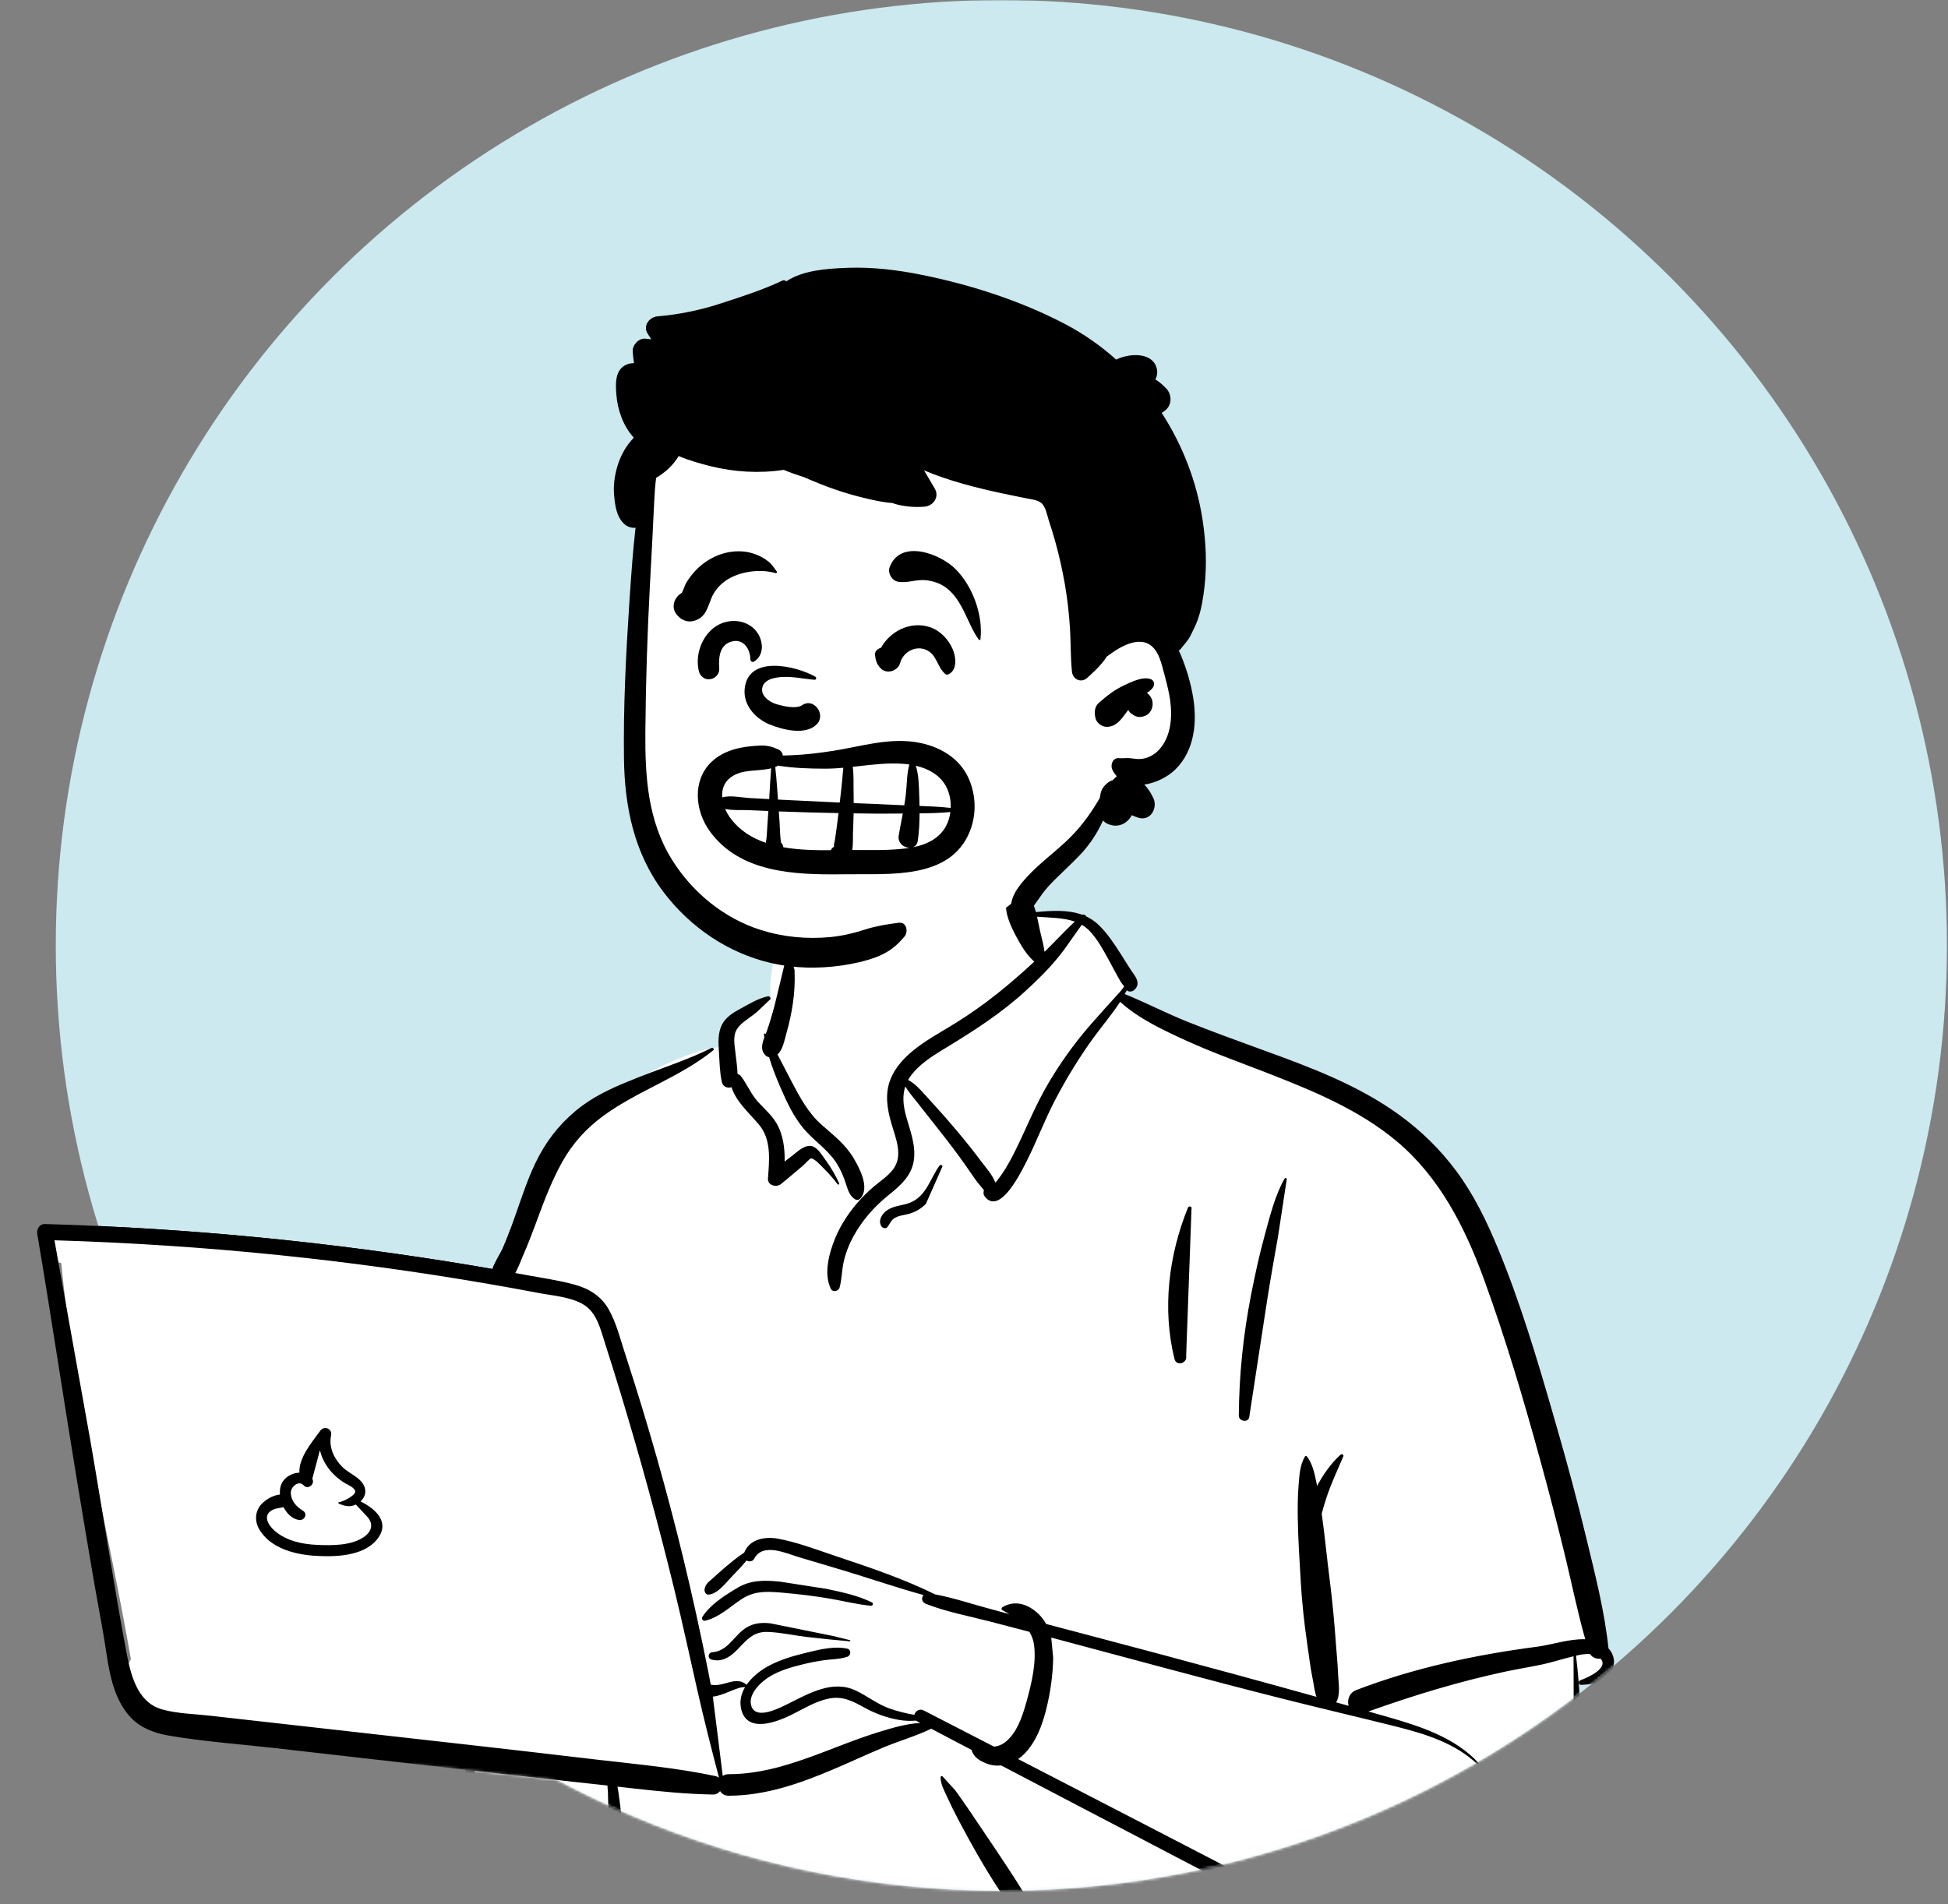 <?xml version="1.0" encoding="UTF-8"?>
<svg width="720px" height="704px" viewBox="0 0 720 704" version="1.1" xmlns="http://www.w3.org/2000/svg" xmlns:xlink="http://www.w3.org/1999/xlink">
    <rect x="0" y="0" width="720" height="704" fill="#808080" stroke="none"/>
    <title>lightmode/homepage</title>
    <defs>
        <rect id="path-1" x="0" y="0" width="720" height="704"></rect>
        <circle id="path-3" cx="349.5" cy="349.5" r="349.5"></circle>
        <path d="M210.031,225 C194.115,223.316 178.907,221.628 164.405,219.934 L26.357,211.275 L-2.27373675e-13,13.9 L66.812,0.871 L237.416,29.51 L287.939,135.53 L287.939,211.275 C251.916,222.109 225.947,226.684 210.031,225 Z" id="path-5"></path>
    </defs>
    <g id="Design" stroke="none" stroke-width="1" fill="none" fill-rule="evenodd">
        <g id="1.0-Homepage" transform="translate(-960, -192)">
            <g id="lightmode/homepage" transform="translate(960, 192)">
                <mask id="mask-2" fill="white">
                    <use xlink:href="#path-1"></use>
                </mask>
                <g id="Mask"></g>
                <g id="illustration" mask="url(#mask-2)">
                    <g transform="translate(-4, 0)">
                        <g id="illustration" transform="translate(24.614, 0)">
                            <mask id="mask-4" fill="white">
                                <use xlink:href="#path-3"></use>
                            </mask>
                            <use id="Mask" fill="#CBE9EE" xlink:href="#path-3"></use>
                            <g mask="url(#mask-4)" id="Group">
                                <g transform="translate(349, 410.5) scale(-1, 1) translate(-349, -410.5) translate(111, 61)">
                                    <g transform="translate(0, 272)" id="body/Macbook">
                                        <path d="M579.627,122.025 C571.318,122.842 563.008,123.657 554.699,124.474 C514.904,127.518 475.124,133.875 435.633,137.69 C434.65,136.088 432.725,136.351 431.557,137.465 C427.616,137.119 423.2,134.104 419.63,137.24 C419.514,137.224 419.398,137.205 419.281,137.194 C412.926,124.982 408.532,111.957 404.269,98.915 C401.547,90.896 397.886,83.134 391.119,77.75 C379.572,69.725 353.114,53.453 339.555,54.137 C339.33,51.707 338.198,49.202 336.34,47.584 C340.435,40.594 324.06,36.033 322.905,36.844 C323.645,13.491 312.672,-6.79 288.476,-11.44 C266.8,-15.962 235.969,-16.721 224.311,5.956 C223.029,5.812 209.93,5.744 208.663,5.886 C206.692,3.387 185.051,27.063 193.921,35.305 C114.623,70.422 69.534,66.231 47.585,164.953 C44.618,174.227 44.402,184.376 41.269,193.443 C30.122,219.501 21.08,247.247 18.83,275.601 C13.395,276.995 12.77,286.587 19.065,287.975 C21.47,288.506 23.481,289.23 25.234,290.604 C23.863,313.84 29.477,366.917 33.014,366.753 C40.226,389.73 72.394,396.215 95.169,388.14 C91.243,395.535 95.169,400.184 95.169,404.134 C177.117,407.238 266.719,405.451 348.644,409.707 C359.124,409.558 370.147,412.284 380.483,410.715 C386.787,409.202 386.797,399.28 380.403,398.053 L408.342,391.978 C407.718,391.742 419.859,383.658 429.035,368.551 C437.576,351.652 431.763,331.252 435.633,312.87 C465.86,310.395 496.586,309.337 526.482,304.213 C530.559,316.422 548.204,301.82 553.813,295.946 C553.806,295.937 553.799,295.928 553.792,295.919 C556.507,295.176 558.683,292.629 558.756,289.614 C560.66,286.891 561.059,283.053 559.234,280.422 C567.601,232.09 580.356,182.742 584.967,133.955 C586.596,133.594 588.131,132.879 589.433,131.777 L589.327,131.671 C591.532,129.211 591.961,124.963 588.285,122.873 C585.32,121.185 582.845,121.708 579.627,122.025 Z" id="🎨-Background" fill="#FFFFFF"></path>
                                        <path d="M225.822,0.689 C228.291,-5.522 236.637,-3.108 235.706,3.418 C235.15,7.327 233.011,11.455 231.09,14.881 C229.526,17.67 227.742,20.391 225.323,22.482 C229.629,26.503 234.099,30.378 238.682,34.058 C243.683,38.072 248.941,41.772 254.377,45.173 C259.143,48.156 264.125,50.798 268.618,54.201 C272.795,57.365 276.601,61.17 278.538,66.138 C280.601,71.427 279.704,76.89 278.185,82.176 L278.01,82.774 C276.459,88.011 273.772,94.324 277.497,99.258 C279.394,101.77 282.151,103.549 284.531,105.557 C286.647,107.342 288.633,109.283 290.455,111.367 C294.426,115.912 297.656,121.027 299.695,126.725 L299.877,127.243 C301.624,132.287 302.901,138.467 300.54,143.419 C299.863,144.839 297.678,144.378 297.299,142.995 C296.441,139.863 296.486,136.584 295.767,133.408 C295.018,130.105 293.773,126.97 292.147,124.003 C289,118.265 284.738,113.363 279.703,109.219 L278.196,107.992 C274.268,104.765 270.659,101.341 269.861,96.001 C269.008,90.287 271.295,84.843 272.766,79.435 C273.79,75.666 274.125,72.053 273.018,68.647 C271.665,70.858 269.819,72.956 268.359,74.828 C265.451,78.557 262.516,82.263 259.588,85.976 C256.587,89.783 253.659,93.651 250.871,97.618 C249.624,99.393 248.391,101.179 247.161,102.966 C246.237,104.309 244.947,105.652 243.939,107.022 C244.184,107.755 244.166,108.599 243.722,109.199 C238.377,116.429 230.773,101.344 228.79,97.533 C224.751,89.772 221.746,81.527 217.694,73.768 C213.496,65.724 208.715,57.895 203.386,50.551 C200.163,46.109 196.55,41.937 193.602,37.354 C186.656,43.66 177.515,47.887 169.119,51.72 C159.895,55.931 150.311,59.371 140.853,63.024 L138.06,64.11 C121.763,70.477 105.069,77.471 91.524,88.78 C75.607,102.07 66.19,120.592 59.18,139.773 C51.11,161.854 44.434,184.531 38.211,207.193 C35.026,218.789 32.004,230.436 29.163,242.122 C26.66,252.416 24.585,262.813 21.687,273.002 C27.564,272.794 34.267,275.072 39.285,275.729 C62.153,278.726 84.714,283.503 106.304,291.773 C108.971,292.795 109.743,295.461 109.162,297.622 C110.7,297.188 112.237,296.747 113.775,296.315 C112.09,293.73 112.894,289.109 113.026,286.245 L113.035,286.048 C113.171,282.23 113.584,278.409 113.853,274.599 C114.364,267.335 115.029,260.124 115.913,252.902 L116.138,251.097 C117.141,243.239 117.881,235.336 118.975,227.492 L119.104,226.595 C118.58,224.588 117.969,222.605 117.328,220.632 C115.621,215.374 113.211,210.426 111.1,205.334 C110.851,204.734 111.704,204.39 112.102,204.749 C115.679,207.97 118.52,212.056 120.802,216.33 C120.841,216.128 120.876,215.926 120.918,215.724 L121.178,214.441 C121.82,211.312 122.601,208.019 124.519,205.481 C124.723,205.211 125.127,205.155 125.32,205.481 C127.156,208.59 127.361,212.527 127.643,216.065 C127.963,220.067 128.003,224.12 127.947,228.133 C127.837,235.976 127.284,243.841 126.844,251.67 C126.413,259.365 125.565,266.961 124.473,274.58 L124.265,276.009 C123.731,279.635 123.294,283.307 122.59,286.908 L122.391,287.889 C122.015,289.675 121.783,292.193 121.033,294.285 C140.317,288.9 159.63,283.639 178.979,278.47 C192.964,274.734 206.964,271.053 220.957,267.349 C221.696,266.017 222.615,264.773 223.763,263.661 C227.543,259.996 232.554,258.36 237.149,261.182 C237.523,261.412 237.554,261.998 237.149,262.22 C236.269,262.701 235.386,263.195 234.52,263.71 L242.923,261.432 C249.203,259.728 255.559,257.599 261.987,256.411 C273.827,250.562 286.562,246.328 299.034,242.144 L300.504,241.646 C306.89,239.466 313.496,237.026 320.094,235.818 C324.924,234.934 330.595,236.001 332.537,240.955 C334.996,242.577 337.31,244.484 339.542,246.359 C341.157,247.714 342.704,249.155 344.277,250.557 L344.568,250.812 C345.854,251.929 346.873,252.678 347.189,254.456 C347.352,255.375 346.769,256.617 345.637,256.495 C342.174,256.124 339.358,252.106 337.009,249.706 C335.195,247.851 333.366,245.934 331.71,243.895 C330.745,244.421 329.421,244.327 328.807,243.162 C325.62,237.122 316.891,241.307 312.061,242.74 L305.143,244.79 C301.683,245.816 298.225,246.848 294.773,247.897 C285.286,250.782 275.845,254.009 266.272,256.658 C267.128,257.601 267.01,259.277 265.383,259.915 C257.889,262.859 249.668,264.381 241.883,266.401 C236.967,267.677 232.055,268.961 227.144,270.252 C226.302,271.618 225.696,273.163 225.442,274.961 C224.504,281.573 226.312,289.202 228.072,295.597 L228.338,296.551 C229.785,301.693 231.914,307.996 236.345,311.243 C237.427,312.034 238.804,312.585 240.193,312.71 C248.867,308.24 257.541,303.771 266.22,299.31 C267.828,298.483 269.314,299.602 269.675,300.933 C272.735,300.43 275.788,299.638 278.569,298.693 C283.242,297.104 286.89,294.075 291.271,291.979 C299.747,287.926 308.403,292.905 315.992,296.69 L317.741,297.551 C321.144,299.204 328.224,302.379 329.857,297.858 C331.437,293.484 326.443,288.81 323.218,286.842 C319.374,284.495 314.898,283.239 310.554,282.193 C308.073,281.595 305.562,281.107 303.036,280.751 C300.171,280.348 297.211,280.408 294.452,279.478 C293.081,279.017 292.871,276.837 294.452,276.477 C298.699,275.509 303.768,276.565 308.2,277.643 L310.516,278.214 C314.981,279.311 319.489,280.688 323.556,282.876 C326.513,284.467 329.634,286.885 331.673,289.844 C333.444,288.198 335.648,288.253 337.944,288.864 L339.19,289.211 C341.247,289.781 342.915,290.174 344.917,289.779 C345.185,288.321 345.456,286.862 345.746,285.403 C348.599,271.065 351.728,256.781 355.181,242.574 C361.136,218.068 368.027,193.83 375.795,169.842 L376.575,167.444 C378.367,161.957 379.809,155.979 382.697,150.938 C385.429,146.172 389.806,143.426 395.007,141.972 C400.909,140.323 407.11,139.459 413.13,138.345 C414.474,138.097 415.82,137.861 417.164,137.617 C416.028,135.563 415.18,133.233 414.417,131.444 L414.283,131.134 C412.642,127.389 411.168,123.577 409.745,119.744 L408.68,116.863 C406.11,109.924 403.457,103.1 399.844,96.61 C396.04,89.78 390.995,84.197 384.705,79.575 C371.881,70.152 356.424,65.346 343.985,55.276 C343.476,54.863 344.129,54.158 344.646,54.419 C353.045,58.643 362.112,61.516 370.847,64.955 L372.571,65.636 C379.475,68.376 386.487,71.359 392.463,75.795 C399.126,80.742 404.374,86.885 408.318,94.191 C412.205,101.392 414.692,109.453 417.434,117.145 L418.168,119.194 C419.274,122.267 420.417,125.331 421.726,128.322 C422.765,130.697 424.705,133.407 425.586,136.12 C427.998,135.701 430.41,135.281 432.824,134.877 C485.118,126.137 537.997,121.001 590.993,119.499 C593.066,119.44 594.138,121.42 593.833,123.231 C588.747,153.337 584.227,183.546 579.268,213.675 C577.104,226.825 574.896,239.964 572.636,253.098 C571.492,259.751 570.169,266.38 569.084,273.043 C568.209,278.425 567.574,283.848 566.071,289.105 C564.724,293.818 562.656,298.363 559.259,301.959 C555.598,305.835 550.487,307.712 545.343,308.598 C532.285,310.848 518.89,311.767 505.726,313.266 L435.637,321.248 C436.661,330.568 436.738,339.743 436.268,349.171 L436,354.318 C435.781,358.458 435.519,362.604 434.925,366.701 C434.18,371.841 431.832,376.193 428.372,380.032 C425.196,383.558 421.337,386.566 417.583,389.448 C413.686,392.441 409.66,395.33 405.079,397.181 L404.484,397.417 C400.465,398.988 392.925,401.421 387.432,400.532 C388.15,404.133 389.539,408.006 388.307,411.57 C387.736,413.225 385.574,414.05 384.25,412.642 C381.626,409.852 381.421,406.165 380.8,402.524 C380.153,398.736 379.596,394.933 379.101,391.122 C378.143,383.752 377.397,376.315 377.17,368.883 C376.936,361.25 377.026,353.608 377.437,345.983 C377.648,342.068 377.91,338.155 378.406,334.265 C378.618,332.606 378.835,330.946 379.082,329.291 C379.172,328.687 379.272,328.087 379.38,327.487 L373.089,328.198 C363.443,329.276 353.792,330.249 344.078,330.4 C342.927,330.418 342.042,329.894 341.464,329.13 C340.848,330.135 339.775,330.854 338.238,330.848 C324.672,330.797 312.039,326.356 299.7,321.123 C293.48,318.484 287.358,315.627 281.129,313.011 C275.315,310.569 269.1,308.827 263.426,306.076 L248.518,313.904 C248.408,314.289 248.268,314.653 248.119,314.958 C247.148,316.941 245.235,318.017 243.28,318.828 C241.404,319.607 239.461,319.85 237.568,319.653 C226.261,325.584 214.952,331.51 203.635,337.422 L192.316,343.329 C169.764,355.084 147.3,367.032 124.606,378.51 L122.935,379.352 C115.096,383.287 106.679,387.276 97.98,390.252 C97.825,392.456 97.923,394.6 98.107,396.933 L98.152,397.441 C98.411,400.198 98.967,403.653 96.758,405.616 C95.609,406.637 93.556,406.641 92.774,405.102 C91.356,402.311 92.629,397.911 93.079,394.879 C93.238,393.8 93.432,392.692 93.72,391.616 C83.747,394.588 73.472,396.03 63.324,394.361 C53.443,392.737 45.791,386.506 39.621,378.884 C33.11,370.841 28.483,361.467 26.001,351.419 C23.176,339.985 22.991,328.177 23.058,316.465 C23.128,303.993 23.589,291.46 25.104,279.072 C23.444,278.682 21.603,278.344 19.925,278.46 C19.094,279.791 17.483,280.352 16.026,280.179 C12.859,283.676 20.893,287.25 23.46,288.144 C24.351,288.455 24.256,289.905 23.228,289.861 L22.58,289.83 C18.613,289.619 14.514,288.941 12.182,285.25 C10.313,282.292 10.874,278.788 13.103,276.375 C14.574,262.446 18.092,248.881 21.367,235.293 C24.58,221.956 28.154,208.704 31.941,195.52 L33.639,189.619 C39.603,168.945 45.836,148.105 54.062,128.253 C58.17,118.34 62.902,108.61 69.316,99.967 C75.296,91.91 82.355,85.016 90.469,79.128 C105.595,68.149 123.345,61.516 140.785,55.196 L141.565,54.913 C150.603,51.64 159.619,48.329 168.553,44.783 C176.455,41.647 184.025,37.671 191.889,34.488 C191.634,34.024 191.387,33.554 191.15,33.08 L191.004,33.202 C190.98,33.222 190.954,33.241 190.927,33.259 C190.137,33.808 188.972,33.538 188.321,32.922 C186.48,31.184 187.103,29.254 188.332,27.452 L188.492,27.222 C189.994,25.115 191.334,22.888 192.721,20.704 L193.589,19.339 C195.917,15.691 198.363,12.019 201.466,9.005 C202.904,7.608 204.477,6.563 206.144,5.784 C206.002,5.482 207.252,4.865 207.606,5.176 C212.888,3.24 218.965,3.646 224.723,4.179 M432.246,321.634 L424.902,322.47 C416.823,323.39 408.74,324.28 400.657,325.161 L383.099,327.071 C383.055,328.073 382.933,329.053 382.911,329.81 C382.796,333.711 382.711,337.614 382.63,341.516 C382.467,349.339 382.646,357.169 383.16,364.976 C383.659,372.541 384.315,380.107 385.336,387.62 L385.545,389.123 L385.666,389.912 C386.498,389.993 387.316,390.389 387.997,391.203 C389.482,392.978 394.859,391.252 396.959,390.504 C400.413,389.274 403.665,387.196 406.666,385.111 C409.597,383.076 412.236,380.703 414.771,378.203 L416.846,376.149 C418.91,374.096 420.976,371.908 422.241,369.326 C423.956,365.823 424.177,361.524 424.68,357.71 C425.299,353.018 426.037,348.327 426.816,343.658 M219.061,272.385 L218.299,272.585 C190.629,279.946 163,287.523 135.245,294.559 C121.509,298.041 107.709,301.27 93.957,304.685 L91.73,305.243 C80.881,307.988 69.902,311.292 61.594,319.169 C61.287,319.459 60.842,319.014 61.131,318.705 C70.085,309.163 82.819,305.124 95.046,301.622 C97.306,300.975 99.569,300.343 101.83,299.7 C85.201,293.765 68.31,288.602 51.029,284.92 C46.58,283.972 42.078,283.275 37.632,282.324 C34.531,281.659 31.502,280.699 28.434,279.903 L26.021,279.295 L25.989,286.931 C25.949,297.746 25.968,308.552 26.519,319.365 L26.623,321.368 C27.266,333.402 28.27,345.685 32.536,357.032 C36.002,366.252 41.528,374.938 48.753,381.654 C52.409,385.052 56.34,387.698 61.199,389.004 C65.71,390.216 70.437,390.358 75.075,390.035 C97.321,388.481 117.123,376.384 136.447,366.367 C168.054,349.985 199.665,333.61 231.305,317.29 C230.449,316.705 229.644,316.03 228.911,315.273 C224.669,310.886 222.431,304.881 220.961,299.066 C219.396,292.876 218.46,286.241 218.352,279.851 M259.319,323.615 C259.598,323.464 259.922,323.652 259.935,323.968 C260.033,326.387 258.697,328.773 257.699,330.952 L257.594,331.185 C256.382,333.885 255.054,336.548 253.682,339.169 C250.938,344.407 248.087,349.589 245.111,354.697 C239.126,364.974 232.476,374.817 224.616,383.765 C222.841,385.786 219.92,383.195 221.06,381.018 C226.553,370.527 232.957,360.621 239.549,350.801 C242.849,345.884 246.146,340.963 249.479,336.069 C250.869,334.026 252.277,331.991 253.723,329.987 L254.596,328.789 M587.488,125.507 C559.722,126.347 531.987,128.16 504.353,131.001 C478.652,133.643 453.046,137.159 427.584,141.544 C422.266,142.459 416.954,143.412 411.649,144.403 L408.467,145.002 C403.161,146.009 396.679,146.424 391.955,149.262 C386.975,152.253 385.629,158.505 383.972,163.66 C382.023,169.723 380.125,175.804 378.277,181.899 C370.94,206.099 364.239,230.509 358.26,255.081 C355.292,267.277 352.659,279.542 349.885,291.783 C347.42,302.659 344.7,313.412 341.858,324.179 C342.209,323.906 342.638,323.699 343.157,323.588 C357.267,320.583 371.67,319.277 385.991,317.617 L387.376,317.455 C402.191,315.711 417.006,313.979 431.829,312.311 L529.973,301.262 C535.762,300.611 541.962,300.522 547.595,298.967 C557.172,296.322 559.417,285.604 561.024,277.068 L561.072,276.81 C565.917,251.019 569.773,225.004 574.291,199.148 M344.142,294.198 C340.332,293.946 335.117,290.453 332.226,290.703 C333.744,293.253 334.429,296.16 333.554,299.265 C331.12,307.905 320.112,303.435 314.81,300.795 C310.462,298.63 306.264,295.981 301.451,294.966 C295.999,293.819 292.305,295.989 287.699,298.491 C283.915,300.546 279.795,302.022 275.557,302.785 C273.304,303.192 271.164,303.235 269.028,303.077 C268.899,303.181 268.754,303.279 268.589,303.365 L267.459,303.959 C272.568,304.193 277.773,305.772 282.528,307.217 C287.456,308.714 292.293,310.519 297.105,312.364 L301.839,314.186 C313.515,318.662 325.601,322.912 338.238,322.875 C339.146,322.873 339.89,323.125 340.476,323.535 M322.824,267.125 C326.588,266.664 330.063,267.158 333.071,269.611 C336.698,272.57 339.135,277.476 344.35,277.798 C345.871,277.892 346.224,280.032 344.713,280.479 C340.831,281.63 337.688,279.527 335.043,276.798 L333.265,274.938 C330.652,272.229 328.241,270.134 323.806,270.296 C319.057,270.47 314.299,271.568 309.58,272.127 C304.235,272.76 298.891,273.299 293.528,273.764 C293.279,273.786 293.237,273.393 293.47,273.336 L299.476,271.839 M319.19,251.719 L319.811,251.657 C325.277,251.126 330.276,251.105 335.158,254.049 L336.095,254.616 C340.496,257.294 345.287,260.449 348.039,264.785 C348.49,265.495 347.746,266.33 346.992,266.149 C341.702,264.878 337.835,260.993 333.386,258.085 C328.393,254.821 323.236,255.36 317.543,255.866 C312.031,256.357 306.522,257.032 301.064,257.952 C295.936,258.815 290.791,260.178 285.611,260.613 L285.612,260.602 C285.021,260.601 284.683,259.712 285.287,259.41 C290.544,256.782 296.632,255.538 302.35,254.338 M485.246,197.634 C484.718,195.104 487.826,193.931 489.267,195.937 L489.573,196.361 C492.686,200.63 497.188,205.987 496.959,211.416 C499.695,211.476 502.532,213.14 503.598,215.612 C504.091,216.756 504.258,218.11 504.149,219.513 C506.636,219.707 509.348,221.341 510.869,222.933 C513.389,225.571 513.588,229.299 511.78,232.382 C507.838,239.102 499.226,241.547 491.956,242.092 L491.697,242.111 C484.188,242.631 473.368,242.49 468.219,236.041 C463.253,229.82 468.742,224.783 474.371,222.048 C472.906,220.709 472.147,218.789 472.86,216.763 C474.113,213.203 478.536,211.828 481.035,209.353 C484.082,206.336 486.095,202.197 485.293,197.87 M489.373,203.104 C488.545,206.707 486.511,210.002 483.677,212.613 C482.594,213.611 481.408,214.5 480.149,215.264 L479.998,215.352 C478.88,215.98 476.133,217.156 476.345,218.565 C476.562,220.014 481.038,222.28 482.257,222.281 C482.535,222.281 482.692,222.715 482.409,222.841 C480.198,223.819 478.267,224.238 476.105,223.205 C474.661,224.681 473.258,226.208 471.869,227.722 C469.411,230.401 470.252,233.23 473.156,235.225 C477.821,238.43 484.914,238.352 490.358,238.119 C495.837,237.885 501.694,236.661 505.974,233.008 L506.16,232.845 C508.486,230.774 510.611,227.265 507.048,225.27 C505.654,224.489 504.146,224.535 502.822,224.155 C501.582,226.588 499.572,228.536 497.119,228.911 C495.136,229.215 493.771,226.72 495.574,225.527 L495.979,225.275 C498.244,223.828 500.177,221.599 500.125,218.697 C500.09,216.682 497.28,214.137 495.449,216.03 L495.365,216.121 C493.833,217.85 491.134,215.671 492.142,213.755 L492.19,213.668 M132.013,102.92 C132.006,102.487 132.614,102.325 132.826,102.7 C136.383,108.964 138.242,116.642 140.137,123.543 C142.121,130.773 143.723,138.075 145.162,145.432 C148.077,160.328 149.63,175.138 149.735,190.32 C149.75,192.488 146.222,193.065 145.877,190.843 C143.586,176.076 141.391,161.292 139.083,146.529 C137.921,139.103 136.57,131.706 135.276,124.302 M167.223,113.831 C166.961,112.967 168.217,112.678 168.538,113.468 C175.676,131.007 178.093,150.885 173.51,169.389 C172.809,172.219 168.668,170.993 169.197,168.198 M259.291,98.245 C259.255,97.599 260.093,97.497 260.409,97.942 C263.791,102.712 265.194,109.101 271.128,111.566 C274.09,112.797 277.424,112.583 280.041,114.662 C281.791,116.052 283.133,118.247 281.82,120.353 C281.396,121.034 280.21,121.374 279.635,120.635 C278.796,119.558 278.352,118.268 277.212,117.461 C275.604,116.322 273.436,116.252 271.593,115.716 C269.208,115.024 267.106,113.813 265.385,112.014 M315.793,18.68 C316.141,18.502 316.476,18.616 316.699,18.918 C317.017,19.348 316.978,19.766 316.588,20.061 C317.109,21.126 317.724,23.795 317.812,24.184 C318.168,25.759 318.547,27.325 318.943,28.89 C319.743,32.045 320.443,35.225 321.243,38.382 C322.092,41.728 323.103,45.039 324.227,48.302 C324.3,48.513 324.38,48.729 324.464,48.947 L324.592,49.278 L324.623,49.228 C324.852,48.866 325.328,49.119 325.271,49.501 C325.219,49.849 325.149,50.196 325.089,50.544 L325.207,50.856 C325.943,52.839 326.447,54.927 325.097,56.676 C324.592,57.33 324.036,57.718 323.344,57.833 C322.233,61.497 320.84,65.093 319.349,68.547 L318.912,69.555 C316.718,74.594 314.378,79.567 310.885,83.857 C307.071,88.54 301.825,91.739 298.503,96.871 C296.958,99.258 295.882,101.768 295.009,104.464 L294.681,105.487 C294.061,107.394 293.347,109.243 291.56,110.361 C290.99,110.718 290.135,110.604 289.676,110.118 C286.011,106.237 289.847,98.992 292.057,95.235 C295.128,90.011 299.573,86.669 304.024,82.727 C308.822,78.479 311.882,72.796 314.842,67.197 C316.656,63.767 318.406,60.263 320.249,56.818 C318.324,55.114 317.707,51.73 317.055,49.378 L316.996,49.167 C315.917,45.401 315.061,41.536 314.52,37.655 C313.999,33.923 313.781,30.244 313.919,26.491 L313.959,25.535 M322.952,36.443 C322.526,35.859 323.23,35.198 323.814,35.32 C327.362,36.054 330.832,38.205 334.017,39.943 L334.357,40.128 C336.899,41.5 339.457,43.182 340.792,45.848 C342.244,48.746 342.124,52.083 341.926,55.233 L341.908,55.527 C341.665,59.304 341.626,63.228 340.828,66.936 C340.419,68.834 338.702,69.369 337.234,68.92 C335.487,74.442 330.58,78.511 326.995,82.868 C322.425,88.423 323.285,95.923 323.763,102.614 C323.956,105.323 320.59,106.093 318.857,104.647 L314.862,101.326 C314.196,100.771 313.532,100.216 312.869,99.658 C312.302,99.18 311.739,98.698 311.182,98.211 L310.349,97.474 C309.979,97.143 308.349,95.32 307.873,95.245 C306.718,95.061 303.976,98.107 303.037,99.062 L302.918,99.181 C301.152,100.915 299.555,102.781 298.069,104.76 C297.795,105.123 297.26,104.822 297.456,104.402 C298.788,101.545 300.337,98.813 302.176,96.257 L302.548,95.748 C303.772,94.097 305.415,91.182 307.575,90.695 C310.212,90.1 312.846,92.747 314.765,94.217 L314.886,94.309 C315.799,94.995 316.702,95.693 317.603,96.395 C317.508,91.414 318.137,86.381 320.706,82.088 C322.517,79.061 325.231,76.818 327.554,74.217 C330.139,71.32 331.489,67.759 333.83,64.742 C334.131,64.354 334.547,64.145 334.996,64.079 C335.086,61.653 335.443,59.204 335.719,56.805 L335.799,56.087 C336.078,53.48 336.736,50.296 335.461,47.854 C334.257,45.548 331.494,43.92 329.447,42.356 L327.777,41.058 M207.784,8.878 C206.715,9.497 205.717,10.266 204.811,11.228 C201.959,14.257 199.92,18.026 197.935,21.651 C196.867,23.604 195.837,25.578 194.76,27.526 C194.292,28.374 193.81,29.212 193.323,30.049 C193.097,30.435 192.428,31.202 192.097,31.674 C192.465,32.191 192.846,32.7 193.235,33.204 C193.383,33.396 203.614,44.552 207.18,48.918 C212.64,55.606 217.521,62.671 221.694,70.232 C225.78,77.637 228.891,85.477 232.676,93.025 C234.571,96.803 236.687,100.556 239.384,103.826 C239.488,103.954 239.598,104.074 239.705,104.2 C240.734,101.416 243.372,98.435 244.667,96.724 L244.788,96.562 C247.726,92.598 250.829,88.752 253.999,84.972 C256.895,81.52 259.864,78.143 262.905,74.822 L264.049,73.579 C266.168,71.288 268.859,67.86 271.96,66.223 C271.628,65.63 271.243,65.043 270.801,64.464 C267.895,60.662 263.787,57.904 259.734,55.414 L257.105,53.813 C247.196,47.769 237.442,41.444 228.84,33.589 C224.289,29.434 219.801,25.08 215.975,20.233 L214.622,18.519 M224.317,5.886 C219.677,6.275 214.666,6.183 210.378,7.696 C214.19,11.304 217.813,15.199 221.536,18.868 C221.867,16.386 222.544,13.936 223.118,11.516" id="🖍-Ink" fill="#000000"></path>
                                    </g>
                                    <g transform="translate(134, 0)" id="head/Short-4">
                                        <path d="M235.773,177.469 C234.521,166.427 236.141,143.347 236.249,141.945 C236.935,133.08 232.799,98.075 224.979,101.3 C211.862,90.874 194.39,88.571 178.053,87.471 C144.118,85.187 108.018,90.432 81.814,113.362 C68.856,125.271 56.24,142.591 57.254,160.625 C45.48,177.719 28.882,201.167 43.552,221.152 C48.538,227.536 56.463,229.914 62.727,234.75 C75.327,244.954 83.232,259.598 95.951,269.742 C129.649,300.147 186.868,306.498 219.977,271.916 C245.578,246.869 241.439,209.399 236.935,177.469 C233.908,156.002 238.214,199.011 235.773,177.469 Z" id="🎨-Background" fill="#FFFFFF"></path>
                                        <path d="M132.721,40.645 C141.797,38.806 151.116,37.662 160.384,38.007 L161.098,38.035 C168.072,38.314 176.903,38.933 182.986,43.005 C183.336,42.652 183.899,42.471 184.409,42.716 C191.638,46.181 199.59,48.686 207.201,51.175 C214.778,53.652 222.638,55.287 230.58,55.946 C233.567,56.194 236.124,59.434 234.233,62.339 C233.783,63.031 233.344,63.731 232.908,64.432 C233.638,64.355 234.368,64.277 235.098,64.202 C237.501,63.96 239.902,66.535 239.759,68.884 C239.67,70.361 239.512,71.821 239.277,73.264 C240.192,73.244 241.102,73.382 241.981,73.755 C246.432,75.643 246.122,80.966 245.789,85.016 C245.327,90.637 243.234,96.59 239.347,100.797 C242.249,103.824 244.303,107.438 245.529,111.732 C246.418,114.866 246.913,118.206 246.669,121.469 L246.591,122.446 C246.289,125.987 245.688,129.908 243.151,132.456 C241.849,133.769 240.244,134.248 238.715,134.096 C239.64,142.257 240.233,150.465 240.791,158.644 L241.052,162.553 C242.297,181.455 243.233,200.481 242.988,219.415 C242.761,237.109 239.279,254.283 228.471,268.65 C218.627,281.732 204.494,291.376 188.506,295.042 C179.89,297.021 171.093,297.162 162.372,295.901 C158.145,295.288 153.89,294.348 149.877,292.865 C145.436,291.219 142.244,288.796 139.256,285.165 C137.842,283.443 138.523,279.777 141.337,280.121 C145.594,280.639 149.48,281.264 153.56,282.528 L154.145,282.713 C158.209,284.021 162.419,284.996 166.668,285.41 C175.372,286.257 184.209,285.404 192.547,282.754 C206.122,278.434 217.814,268.808 225.308,256.712 C234.203,242.374 235.209,226.099 235.081,209.613 C234.943,191.523 234.357,173.422 233.401,155.351 L233.238,152.339 C232.732,143.039 232.244,133.734 231.814,124.429 C231.68,121.51 231.477,118.568 231.11,115.654 C227.756,113.681 224.75,110.961 222.791,107.604 C218.855,109.239 214.715,110.418 210.906,111.358 C202.084,113.537 192.925,114.065 183.945,112.701 C181.523,113.706 179.053,114.589 176.545,115.349 C175.867,115.651 175.189,115.948 174.512,116.238 C168.465,118.836 162.331,121.037 155.948,122.648 L154.38,123.041 C151.02,123.872 147.372,124.691 143.797,124.948 C143.209,125.176 142.576,125.368 141.883,125.538 C138.628,126.332 135.249,126.583 131.913,126.303 C128.662,126.028 126.313,122.73 128.104,119.642 C129.412,117.388 130.733,115.141 132.064,112.899 C127.43,114.837 122.645,116.448 117.82,117.814 C112.948,119.192 108.006,120.354 103.058,121.422 C100.412,121.988 97.756,122.49 95.116,123.057 C93.227,123.46 90.326,123.67 88.784,124.919 C87.081,126.291 86.599,129.49 85.953,131.463 C85.104,134.026 84.308,136.6 83.581,139.204 C82.134,144.4 80.948,149.671 80.029,154.995 C79.11,160.325 78.494,165.707 78.151,171.107 C77.808,176.501 77.959,181.93 77.407,187.301 C77.11,190.15 74.064,191.615 71.814,189.625 C71.55,189.391 71.284,189.155 71.021,188.916 L70.628,188.556 C68.703,186.805 66.837,184.948 65.297,182.859 C65.017,182.473 64.75,182.07 64.5,181.662 C64.459,181.662 64.424,181.65 64.384,181.621 L63.957,181.298 C59.255,177.784 51.399,173.203 46.814,179.041 C45.353,180.901 44.605,183.269 43.984,185.553 L42.895,189.643 C42.19,192.312 41.527,194.996 41.139,197.727 C40.261,203.845 40.703,210.897 44.895,215.801 C46.57,217.762 48.878,219.164 51.453,219.531 C52.89,219.73 54.308,219.485 55.733,219.304 C57.18,219.123 58.575,219.415 60.023,219.274 C62.326,219.047 63.331,221.814 62.471,223.553 C62.006,224.488 61.459,225.293 60.837,225.976 C61.337,226.408 61.814,226.875 62.273,227.366 C63.634,227.803 64.854,228.743 65.767,229.987 C66.506,230.991 66.889,232.082 66.953,233.232 C67.034,233.519 67.104,233.81 67.169,234.108 L68.416,236.141 C68.69,236.587 68.964,237.027 69.238,237.459 C72.412,242.479 75.936,246.729 80.314,250.734 C84.529,254.587 89.104,258.037 93.064,262.17 L93.53,262.661 C97.222,266.567 101.113,271.295 99.669,276.975 C99.297,278.434 97.267,279.485 95.942,278.498 C91.68,275.323 89.534,270.29 85.919,266.438 C82.197,262.468 78.075,258.901 74.343,254.943 C70.813,251.207 68.028,246.975 65.93,242.316 C65.092,243.244 63.872,243.904 62.18,244.161 C59.273,244.599 56.563,242.888 55.297,240.36 C54.482,240.722 53.651,241.049 52.813,241.306 C48.406,242.66 45.634,237.739 47.297,234.102 C48.185,232.152 49.296,230.46 50.674,229.035 C46.366,228.44 41.982,226.204 39.151,223.413 C32.047,216.402 31.07,205.865 32.669,196.496 C33.517,191.528 34.982,186.501 36.884,181.837 C37.215,181.026 37.57,180.208 37.959,179.403 C37.744,179.397 37.523,179.303 37.383,179.122 C36.098,177.359 34.535,175.918 33.581,173.944 C32.703,172.135 31.727,170.302 31.034,168.416 C29.61,164.557 28.913,160.202 28.448,156.122 C27.488,147.768 27.86,139.467 29.134,131.165 C31.302,117.026 36.539,103.496 44.255,91.623 C43.835,91.401 43.432,91.134 43.057,90.817 L42.872,90.655 L42.57,90.382 C40.369,88.381 40.559,84.632 42.57,82.605 L43.206,81.966 C44.01,81.163 44.704,80.528 46.003,79.654 C46.195,79.525 46.391,79.403 46.59,79.29 C45.909,78.028 45.673,76.552 46.147,74.924 C47.798,69.252 55.926,69.453 61.078,71.926 C66.777,66.819 73.097,62.385 79.947,58.795 C96.262,50.248 114.709,44.288 132.721,40.645 Z M48.39,190.033 C51.436,189.035 55.483,191.131 58.221,192.392 C61.692,193.991 64.646,196.355 67.506,198.854 C68.93,200.103 69.186,202.146 68.832,203.892 C68.796,204.067 68.762,204.248 68.721,204.429 C68.343,206.291 66.273,207.757 64.441,207.704 C60.61,207.599 58.785,204.277 56.616,201.463 C56.361,201.919 56.041,202.339 55.645,202.654 L55.378,202.864 C54.478,203.553 53.485,204.103 52.296,204.05 C51.453,204.009 50.646,203.793 49.901,203.402 C48.04,202.415 47.221,199.998 47.726,198.031 C48.04,196.793 48.761,195.824 49.703,195.153 L49.352,194.912 C48.601,194.387 47.916,193.833 47.382,193.017 L47.261,192.824 L47.308,192.824 C46.726,191.82 47.105,190.453 48.39,190.033 Z" id="🖍-Ink" fill="#000000"></path>
                                    </g>
                                    <g transform="translate(216, 105)" id="face/Smile-Big" fill="#000000">
                                        <path d="M54.264,108.195 C64.229,106.987 73.888,110.032 83.63,111.567 C88.773,112.377 93.923,112.982 99.128,113.207 C100.175,113.252 101.222,113.279 102.27,113.3 C102.367,112.38 102.884,111.535 104.002,111.028 C106.295,109.991 108.129,109.524 110.646,109.624 C112.95,109.714 115.262,109.951 117.531,110.365 C121.651,111.119 125.789,112.83 128.802,115.802 C135.776,122.679 134.715,133.726 129.326,141.216 C118.193,156.695 97.873,157.413 80.469,157.211 L78.863,157.19 C63.017,156.964 40.346,159.322 33.147,141.328 C30.499,134.711 30.867,127.041 34.108,120.695 C37.974,113.125 46.113,109.182 54.264,108.195 Z M103.762,133.966 L103.62,133.972 C96.314,134.253 89.009,134.451 81.699,134.58 C81.918,136.453 82.141,138.328 82.396,140.197 C82.597,141.669 82.811,143.138 83.034,144.606 C83.129,145.227 83.476,146.192 83.378,146.808 L83.343,147.051 L83.343,147.051 C83.718,147.221 84.058,147.494 84.312,147.89 C84.4,148.027 84.464,148.165 84.528,148.302 C90.203,148.347 96.31,148.237 102.096,147.207 L102.108,147.082 L102.108,147.082 C102.213,146.344 102.52,145.848 102.928,145.507 C103.335,143.155 103.298,140.648 103.455,138.314 C103.553,136.864 103.659,135.416 103.762,133.966 Z M76.116,134.679 C70.85,134.769 65.582,134.837 60.317,134.773 L57.927,134.736 L57.927,134.736 C58.432,137.439 58.981,140.133 59.437,142.853 C59.914,145.689 57.413,147.491 55.249,147.419 C55.492,147.458 55.734,147.499 55.977,147.534 C62.739,148.488 69.76,148.235 76.622,148.227 C76.253,146.077 76.403,143.65 76.348,141.855 L76.337,141.577 C76.232,139.276 76.158,136.978 76.116,134.679 Z M40.347,134.183 C40.53,135.589 40.885,136.964 41.417,138.244 C43.665,143.654 48.818,146.179 54.271,147.242 C53.325,146.916 52.574,146.133 52.384,144.791 C51.911,141.455 51.741,138.063 51.728,134.675 C47.928,134.64 44.103,134.559 40.347,134.183 Z M123.579,133.028 C120.873,133.665 117.729,133.373 115.075,133.493 C112.588,133.606 110.1,133.704 107.614,133.805 C107.731,135.5 107.845,137.193 107.969,138.887 C108.129,141.075 108.144,143.388 108.564,145.568 C113.569,143.863 118.054,141.129 121.418,136.757 C122.256,135.668 123.007,134.39 123.579,133.028 Z M53.121,117.071 C48.617,118.135 44.355,120.384 42.064,124.497 C40.704,126.938 40.106,129.831 40.221,132.681 C44.027,132.239 47.899,132.071 51.753,131.933 C51.765,131.24 51.782,130.548 51.803,129.858 L51.862,128.088 C51.967,124.714 52.02,120.476 53.121,117.071 Z M76.431,117.483 L74.448,117.26 C68.942,116.634 63.438,115.977 57.931,116.353 C57.134,116.408 56.325,116.495 55.514,116.614 C56.487,120.119 56.405,124.237 56.812,127.707 C56.969,129.049 57.168,130.38 57.387,131.705 L58.343,131.661 L58.343,131.661 C64.252,131.341 70.167,131.145 76.081,130.91 C76.08,129.802 76.086,128.693 76.104,127.584 L76.126,126.475 C76.193,123.641 76.01,120.449 76.431,117.483 Z M104.084,117.033 C98.316,117.962 92.356,118.16 86.69,118.166 C84.427,118.169 82.166,118.031 79.905,117.831 C80.052,119.032 80.129,120.247 80.24,121.432 C80.463,123.826 80.718,126.216 80.995,128.604 L81.243,130.693 L81.243,130.693 C88.511,130.364 95.78,130.009 103.047,129.64 L104.072,129.585 L104.072,129.585 L104.36,125.57 C104.555,122.892 104.771,120.215 105.075,117.55 L104.847,117.468 L104.847,117.468 C104.579,117.358 104.325,117.206 104.084,117.033 Z M106.589,118.029 C106.907,121.816 107.082,125.617 107.316,129.41 L112.107,129.154 C112.905,129.111 113.704,129.066 114.502,129.021 C117.606,128.842 121.596,127.904 124.665,128.779 C124.899,125.994 124.101,123.281 121.583,121.41 C117.163,118.124 111.534,119.294 106.589,118.029 Z M90.221,84.184 C97.354,80.106 115.254,75.939 116.387,88.753 C116.909,94.649 112.516,99.535 107.388,101.715 L107.195,101.796 C102.385,103.769 93.858,105.999 89.696,101.718 C86.231,98.156 90.826,91.768 95.132,94.687 C97.344,96.186 102.001,95.081 104.47,94.368 L104.624,94.323 C107.289,93.542 110.84,91.04 109.739,87.766 C108.764,84.87 104.616,84.341 102.018,84.247 C98.14,84.108 94.366,85.007 90.523,85.299 C89.915,85.346 89.727,84.466 90.221,84.184 Z M119.772,63.579 C129.454,63.127 135.477,73.678 133.251,82.324 C132.866,83.816 131.194,85.28 129.58,85.113 L129.174,85.075 C128.967,85.055 128.76,85.029 128.569,84.977 C127.036,84.553 125.663,82.962 125.774,81.313 L125.804,80.833 C126.03,76.749 125.586,72.043 120.723,71.054 C116.599,70.215 114.296,74.177 114.247,77.825 C114.238,78.472 113.509,78.924 112.935,78.576 C109.954,76.765 109.438,73.163 110.576,70.06 C112.02,66.129 115.632,63.773 119.772,63.579 Z M47.919,65.842 C54.966,63.496 62.567,67.245 65.979,73.462 C67.176,73.808 68.371,74.729 68.205,76.139 C67.965,78.167 67.603,79.446 66.194,80.984 C63.99,83.39 59.862,82.16 58.946,79.198 L58.907,79.064 C57.867,75.235 53.644,72.709 49.798,74.049 C45.304,75.615 45.434,80.352 42.282,83.111 C41.912,83.435 41.468,83.487 41.024,83.273 C37.676,81.658 38.278,76.798 39.471,74.017 C41.037,70.367 44.079,67.121 47.919,65.842 Z M38.323,44.487 C44.033,38.672 58.922,33.045 62.828,43.783 C63.572,45.828 61.988,48.586 59.854,49.01 C56.36,49.704 53.261,48.19 49.79,48.462 C46.981,48.683 44.051,49.62 41.804,51.357 C35.583,56.168 34.215,64.305 29.88,70.429 C29.669,70.727 29.259,70.602 29.22,70.25 C28.233,61.335 32.07,50.855 38.323,44.487 Z M112.787,38.762 C116.576,37.427 120.867,37.541 124.676,38.726 C128.512,39.92 132.034,42.187 134.748,45.15 C135.979,46.495 137.119,47.979 138.032,49.559 C138.518,50.396 139.028,52.126 139.58,53.156 C142.565,54.876 143.84,58.795 141.168,61.583 L141.048,61.705 L140.69,62.059 C139.254,63.479 137.088,64.094 135.127,63.527 C130.739,62.26 130.206,58.81 128.687,55.149 C127.684,52.731 125.965,50.591 123.881,49.019 C118.955,45.306 110.879,44.123 104.949,45.873 C104.634,45.966 104.263,45.565 104.488,45.273 C105.611,43.821 106.259,42.628 107.763,41.456 C109.29,40.267 110.957,39.408 112.787,38.762 Z" id="🖍-Ink"></path>
                                    </g>
                                </g>
                            </g>
                        </g>
                        <g id="overlay" transform="translate(0, 433)">
                            <mask id="mask-6" fill="white">
                                <use xlink:href="#path-5"></use>
                            </mask>
                            <g id="Mask"></g>
                            <g id="illustration" mask="url(#mask-6)">
                                <g transform="translate(135.335, -372)" id="Group">
                                    <g transform="translate(0.28, 272)">
                                        <g id="body/Macbook" transform="translate(238, 213.5) scale(-1, 1) translate(-238, -213.5) ">
                                            <path d="M579.627,122.025 C571.318,122.842 563.008,123.657 554.699,124.474 C514.904,127.518 475.124,133.875 435.633,137.69 C434.65,136.088 432.725,136.351 431.557,137.465 C427.616,137.119 423.2,134.104 419.63,137.24 C419.514,137.224 419.398,137.205 419.281,137.194 C412.926,124.982 408.532,111.957 404.269,98.915 C401.547,90.896 397.886,83.134 391.119,77.75 C379.572,69.725 353.114,53.453 339.555,54.137 C339.33,51.707 338.198,49.202 336.34,47.584 C340.435,40.594 324.06,36.033 322.905,36.844 C323.645,13.491 312.672,-6.79 288.476,-11.44 C266.8,-15.962 235.969,-16.721 224.311,5.956 C223.029,5.812 209.93,5.744 208.663,5.886 C206.692,3.387 185.051,27.063 193.921,35.305 C114.623,70.422 69.534,66.231 47.585,164.953 C44.618,174.227 44.402,184.376 41.269,193.443 C30.122,219.501 21.08,247.247 18.83,275.601 C13.395,276.995 12.77,286.587 19.065,287.975 C21.47,288.506 23.481,289.23 25.234,290.604 C23.863,313.84 29.477,366.917 33.014,366.753 C40.226,389.73 72.394,396.215 95.169,388.14 C91.243,395.535 95.169,400.184 95.169,404.134 C177.117,407.238 266.719,405.451 348.644,409.707 C359.124,409.558 370.147,412.284 380.483,410.715 C386.787,409.202 386.797,399.28 380.403,398.053 L408.342,391.978 C407.718,391.742 419.859,383.658 429.035,368.551 C437.576,351.652 431.763,331.252 435.633,312.87 C465.86,310.395 496.586,309.337 526.482,304.213 C530.559,316.422 548.204,301.82 553.813,295.946 C553.806,295.937 553.799,295.928 553.792,295.919 C556.507,295.176 558.683,292.629 558.756,289.614 C560.66,286.891 561.059,283.053 559.234,280.422 C567.601,232.09 580.356,182.742 584.967,133.955 C586.596,133.594 588.131,132.879 589.433,131.777 L589.327,131.671 C591.532,129.211 591.961,124.963 588.285,122.873 C585.32,121.185 582.845,121.708 579.627,122.025 Z" id="🎨-Background" fill="#FFFFFF"></path>
                                            <path d="M225.822,0.689 C228.291,-5.522 236.637,-3.108 235.706,3.418 C235.15,7.327 233.011,11.455 231.09,14.881 C229.526,17.67 227.742,20.391 225.323,22.482 C229.629,26.503 234.099,30.378 238.682,34.058 C243.683,38.072 248.941,41.772 254.377,45.173 C259.143,48.156 264.125,50.798 268.618,54.201 C272.795,57.365 276.601,61.17 278.538,66.138 C280.601,71.427 279.704,76.89 278.185,82.176 L278.01,82.774 C276.459,88.011 273.772,94.324 277.497,99.258 C279.394,101.77 282.151,103.549 284.531,105.557 C286.647,107.342 288.633,109.283 290.455,111.367 C294.426,115.912 297.656,121.027 299.695,126.725 L299.877,127.243 C301.624,132.287 302.901,138.467 300.54,143.419 C299.863,144.839 297.678,144.378 297.299,142.995 C296.441,139.863 296.486,136.584 295.767,133.408 C295.018,130.105 293.773,126.97 292.147,124.003 C289,118.265 284.738,113.363 279.703,109.219 L278.196,107.992 C274.268,104.765 270.659,101.341 269.861,96.001 C269.008,90.287 271.295,84.843 272.766,79.435 C273.79,75.666 274.125,72.053 273.018,68.647 C271.665,70.858 269.819,72.956 268.359,74.828 C265.451,78.557 262.516,82.263 259.588,85.976 C256.587,89.783 253.659,93.651 250.871,97.618 C249.624,99.393 248.391,101.179 247.161,102.966 C246.237,104.309 244.947,105.652 243.939,107.022 C244.184,107.755 244.166,108.599 243.722,109.199 C238.377,116.429 230.773,101.344 228.79,97.533 C224.751,89.772 221.746,81.527 217.694,73.768 C213.496,65.724 208.715,57.895 203.386,50.551 C200.163,46.109 196.55,41.937 193.602,37.354 C186.656,43.66 177.515,47.887 169.119,51.72 C159.895,55.931 150.311,59.371 140.853,63.024 L138.06,64.11 C121.763,70.477 105.069,77.471 91.524,88.78 C75.607,102.07 66.19,120.592 59.18,139.773 C51.11,161.854 44.434,184.531 38.211,207.193 C35.026,218.789 32.004,230.436 29.163,242.122 C26.66,252.416 24.585,262.813 21.687,273.002 C27.564,272.794 34.267,275.072 39.285,275.729 C62.153,278.726 84.714,283.503 106.304,291.773 C108.971,292.795 109.743,295.461 109.162,297.622 C110.7,297.188 112.237,296.747 113.775,296.315 C112.09,293.73 112.894,289.109 113.026,286.245 L113.035,286.048 C113.171,282.23 113.584,278.409 113.853,274.599 C114.364,267.335 115.029,260.124 115.913,252.902 L116.138,251.097 C117.141,243.239 117.881,235.336 118.975,227.492 L119.104,226.595 C118.58,224.588 117.969,222.605 117.328,220.632 C115.621,215.374 113.211,210.426 111.1,205.334 C110.851,204.734 111.704,204.39 112.102,204.749 C115.679,207.97 118.52,212.056 120.802,216.33 C120.841,216.128 120.876,215.926 120.918,215.724 L121.178,214.441 C121.82,211.312 122.601,208.019 124.519,205.481 C124.723,205.211 125.127,205.155 125.32,205.481 C127.156,208.59 127.361,212.527 127.643,216.065 C127.963,220.067 128.003,224.12 127.947,228.133 C127.837,235.976 127.284,243.841 126.844,251.67 C126.413,259.365 125.565,266.961 124.473,274.58 L124.265,276.009 C123.731,279.635 123.294,283.307 122.59,286.908 L122.391,287.889 C122.015,289.675 121.783,292.193 121.033,294.285 C140.317,288.9 159.63,283.639 178.979,278.47 C192.964,274.734 206.964,271.053 220.957,267.349 C221.696,266.017 222.615,264.773 223.763,263.661 C227.543,259.996 232.554,258.36 237.149,261.182 C237.523,261.412 237.554,261.998 237.149,262.22 C236.269,262.701 235.386,263.195 234.52,263.71 L242.923,261.432 C249.203,259.728 255.559,257.599 261.987,256.411 C273.827,250.562 286.562,246.328 299.034,242.144 L300.504,241.646 C306.89,239.466 313.496,237.026 320.094,235.818 C324.924,234.934 330.595,236.001 332.537,240.955 C334.996,242.577 337.31,244.484 339.542,246.359 C341.157,247.714 342.704,249.155 344.277,250.557 L344.568,250.812 C345.854,251.929 346.873,252.678 347.189,254.456 C347.352,255.375 346.769,256.617 345.637,256.495 C342.174,256.124 339.358,252.106 337.009,249.706 C335.195,247.851 333.366,245.934 331.71,243.895 C330.745,244.421 329.421,244.327 328.807,243.162 C325.62,237.122 316.891,241.307 312.061,242.74 L305.143,244.79 C301.683,245.816 298.225,246.848 294.773,247.897 C285.286,250.782 275.845,254.009 266.272,256.658 C267.128,257.601 267.01,259.277 265.383,259.915 C257.889,262.859 249.668,264.381 241.883,266.401 C236.967,267.677 232.055,268.961 227.144,270.252 C226.302,271.618 225.696,273.163 225.442,274.961 C224.504,281.573 226.312,289.202 228.072,295.597 L228.338,296.551 C229.785,301.693 231.914,307.996 236.345,311.243 C237.427,312.034 238.804,312.585 240.193,312.71 C248.867,308.24 257.541,303.771 266.22,299.31 C267.828,298.483 269.314,299.602 269.675,300.933 C272.735,300.43 275.788,299.638 278.569,298.693 C283.242,297.104 286.89,294.075 291.271,291.979 C299.747,287.926 308.403,292.905 315.992,296.69 L317.741,297.551 C321.144,299.204 328.224,302.379 329.857,297.858 C331.437,293.484 326.443,288.81 323.218,286.842 C319.374,284.495 314.898,283.239 310.554,282.193 C308.073,281.595 305.562,281.107 303.036,280.751 C300.171,280.348 297.211,280.408 294.452,279.478 C293.081,279.017 292.871,276.837 294.452,276.477 C298.699,275.509 303.768,276.565 308.2,277.643 L310.516,278.214 C314.981,279.311 319.489,280.688 323.556,282.876 C326.513,284.467 329.634,286.885 331.673,289.844 C333.444,288.198 335.648,288.253 337.944,288.864 L339.19,289.211 C341.247,289.781 342.915,290.174 344.917,289.779 C345.185,288.321 345.456,286.862 345.746,285.403 C348.599,271.065 351.728,256.781 355.181,242.574 C361.136,218.068 368.027,193.83 375.795,169.842 L376.575,167.444 C378.367,161.957 379.809,155.979 382.697,150.938 C385.429,146.172 389.806,143.426 395.007,141.972 C400.909,140.323 407.11,139.459 413.13,138.345 C414.474,138.097 415.82,137.861 417.164,137.617 C416.028,135.563 415.18,133.233 414.417,131.444 L414.283,131.134 C412.642,127.389 411.168,123.577 409.745,119.744 L408.68,116.863 C406.11,109.924 403.457,103.1 399.844,96.61 C396.04,89.78 390.995,84.197 384.705,79.575 C371.881,70.152 356.424,65.346 343.985,55.276 C343.476,54.863 344.129,54.158 344.646,54.419 C353.045,58.643 362.112,61.516 370.847,64.955 L372.571,65.636 C379.475,68.376 386.487,71.359 392.463,75.795 C399.126,80.742 404.374,86.885 408.318,94.191 C412.205,101.392 414.692,109.453 417.434,117.145 L418.168,119.194 C419.274,122.267 420.417,125.331 421.726,128.322 C422.765,130.697 424.705,133.407 425.586,136.12 C427.998,135.701 430.41,135.281 432.824,134.877 C485.118,126.137 537.997,121.001 590.993,119.499 C593.066,119.44 594.138,121.42 593.833,123.231 C588.747,153.337 584.227,183.546 579.268,213.675 C577.104,226.825 574.896,239.964 572.636,253.098 C571.492,259.751 570.169,266.38 569.084,273.043 C568.209,278.425 567.574,283.848 566.071,289.105 C564.724,293.818 562.656,298.363 559.259,301.959 C555.598,305.835 550.487,307.712 545.343,308.598 C532.285,310.848 518.89,311.767 505.726,313.266 L435.637,321.248 C436.661,330.568 436.738,339.743 436.268,349.171 L436,354.318 C435.781,358.458 435.519,362.604 434.925,366.701 C434.18,371.841 431.832,376.193 428.372,380.032 C425.196,383.558 421.337,386.566 417.583,389.448 C413.686,392.441 409.66,395.33 405.079,397.181 L404.484,397.417 C400.465,398.988 392.925,401.421 387.432,400.532 C388.15,404.133 389.539,408.006 388.307,411.57 C387.736,413.225 385.574,414.05 384.25,412.642 C381.626,409.852 381.421,406.165 380.8,402.524 C380.153,398.736 379.596,394.933 379.101,391.122 C378.143,383.752 377.397,376.315 377.17,368.883 C376.936,361.25 377.026,353.608 377.437,345.983 C377.648,342.068 377.91,338.155 378.406,334.265 C378.618,332.606 378.835,330.946 379.082,329.291 C379.172,328.687 379.272,328.087 379.38,327.487 L373.089,328.198 C363.443,329.276 353.792,330.249 344.078,330.4 C342.927,330.418 342.042,329.894 341.464,329.13 C340.848,330.135 339.775,330.854 338.238,330.848 C324.672,330.797 312.039,326.356 299.7,321.123 C293.48,318.484 287.358,315.627 281.129,313.011 C275.315,310.569 269.1,308.827 263.426,306.076 L248.518,313.904 C248.408,314.289 248.268,314.653 248.119,314.958 C247.148,316.941 245.235,318.017 243.28,318.828 C241.404,319.607 239.461,319.85 237.568,319.653 C226.261,325.584 214.952,331.51 203.635,337.422 L192.316,343.329 C169.764,355.084 147.3,367.032 124.606,378.51 L122.935,379.352 C115.096,383.287 106.679,387.276 97.98,390.252 C97.825,392.456 97.923,394.6 98.107,396.933 L98.152,397.441 C98.411,400.198 98.967,403.653 96.758,405.616 C95.609,406.637 93.556,406.641 92.774,405.102 C91.356,402.311 92.629,397.911 93.079,394.879 C93.238,393.8 93.432,392.692 93.72,391.616 C83.747,394.588 73.472,396.03 63.324,394.361 C53.443,392.737 45.791,386.506 39.621,378.884 C33.11,370.841 28.483,361.467 26.001,351.419 C23.176,339.985 22.991,328.177 23.058,316.465 C23.128,303.993 23.589,291.46 25.104,279.072 C23.444,278.682 21.603,278.344 19.925,278.46 C19.094,279.791 17.483,280.352 16.026,280.179 C12.859,283.676 20.893,287.25 23.46,288.144 C24.351,288.455 24.256,289.905 23.228,289.861 L22.58,289.83 C18.613,289.619 14.514,288.941 12.182,285.25 C10.313,282.292 10.874,278.788 13.103,276.375 C14.574,262.446 18.092,248.881 21.367,235.293 C24.58,221.956 28.154,208.704 31.941,195.52 L33.639,189.619 C39.603,168.945 45.836,148.105 54.062,128.253 C58.17,118.34 62.902,108.61 69.316,99.967 C75.296,91.91 82.355,85.016 90.469,79.128 C105.595,68.149 123.345,61.516 140.785,55.196 L141.565,54.913 C150.603,51.64 159.619,48.329 168.553,44.783 C176.455,41.647 184.025,37.671 191.889,34.488 C191.634,34.024 191.387,33.554 191.15,33.08 L191.004,33.202 C190.98,33.222 190.954,33.241 190.927,33.259 C190.137,33.808 188.972,33.538 188.321,32.922 C186.48,31.184 187.103,29.254 188.332,27.452 L188.492,27.222 C189.994,25.115 191.334,22.888 192.721,20.704 L193.589,19.339 C195.917,15.691 198.363,12.019 201.466,9.005 C202.904,7.608 204.477,6.563 206.144,5.784 C206.002,5.482 207.252,4.865 207.606,5.176 C212.888,3.24 218.965,3.646 224.723,4.179 M432.246,321.634 L424.902,322.47 C416.823,323.39 408.74,324.28 400.657,325.161 L383.099,327.071 C383.055,328.073 382.933,329.053 382.911,329.81 C382.796,333.711 382.711,337.614 382.63,341.516 C382.467,349.339 382.646,357.169 383.16,364.976 C383.659,372.541 384.315,380.107 385.336,387.62 L385.545,389.123 L385.666,389.912 C386.498,389.993 387.316,390.389 387.997,391.203 C389.482,392.978 394.859,391.252 396.959,390.504 C400.413,389.274 403.665,387.196 406.666,385.111 C409.597,383.076 412.236,380.703 414.771,378.203 L416.846,376.149 C418.91,374.096 420.976,371.908 422.241,369.326 C423.956,365.823 424.177,361.524 424.68,357.71 C425.299,353.018 426.037,348.327 426.816,343.658 M219.061,272.385 L218.299,272.585 C190.629,279.946 163,287.523 135.245,294.559 C121.509,298.041 107.709,301.27 93.957,304.685 L91.73,305.243 C80.881,307.988 69.902,311.292 61.594,319.169 C61.287,319.459 60.842,319.014 61.131,318.705 C70.085,309.163 82.819,305.124 95.046,301.622 C97.306,300.975 99.569,300.343 101.83,299.7 C85.201,293.765 68.31,288.602 51.029,284.92 C46.58,283.972 42.078,283.275 37.632,282.324 C34.531,281.659 31.502,280.699 28.434,279.903 L26.021,279.295 L25.989,286.931 C25.949,297.746 25.968,308.552 26.519,319.365 L26.623,321.368 C27.266,333.402 28.27,345.685 32.536,357.032 C36.002,366.252 41.528,374.938 48.753,381.654 C52.409,385.052 56.34,387.698 61.199,389.004 C65.71,390.216 70.437,390.358 75.075,390.035 C97.321,388.481 117.123,376.384 136.447,366.367 C168.054,349.985 199.665,333.61 231.305,317.29 C230.449,316.705 229.644,316.03 228.911,315.273 C224.669,310.886 222.431,304.881 220.961,299.066 C219.396,292.876 218.46,286.241 218.352,279.851 M259.319,323.615 C259.598,323.464 259.922,323.652 259.935,323.968 C260.033,326.387 258.697,328.773 257.699,330.952 L257.594,331.185 C256.382,333.885 255.054,336.548 253.682,339.169 C250.938,344.407 248.087,349.589 245.111,354.697 C239.126,364.974 232.476,374.817 224.616,383.765 C222.841,385.786 219.92,383.195 221.06,381.018 C226.553,370.527 232.957,360.621 239.549,350.801 C242.849,345.884 246.146,340.963 249.479,336.069 C250.869,334.026 252.277,331.991 253.723,329.987 L254.596,328.789 M587.488,125.507 C559.722,126.347 531.987,128.16 504.353,131.001 C478.652,133.643 453.046,137.159 427.584,141.544 C422.266,142.459 416.954,143.412 411.649,144.403 L408.467,145.002 C403.161,146.009 396.679,146.424 391.955,149.262 C386.975,152.253 385.629,158.505 383.972,163.66 C382.023,169.723 380.125,175.804 378.277,181.899 C370.94,206.099 364.239,230.509 358.26,255.081 C355.292,267.277 352.659,279.542 349.885,291.783 C347.42,302.659 344.7,313.412 341.858,324.179 C342.209,323.906 342.638,323.699 343.157,323.588 C357.267,320.583 371.67,319.277 385.991,317.617 L387.376,317.455 C402.191,315.711 417.006,313.979 431.829,312.311 L529.973,301.262 C535.762,300.611 541.962,300.522 547.595,298.967 C557.172,296.322 559.417,285.604 561.024,277.068 L561.072,276.81 C565.917,251.019 569.773,225.004 574.291,199.148 M344.142,294.198 C340.332,293.946 335.117,290.453 332.226,290.703 C333.744,293.253 334.429,296.16 333.554,299.265 C331.12,307.905 320.112,303.435 314.81,300.795 C310.462,298.63 306.264,295.981 301.451,294.966 C295.999,293.819 292.305,295.989 287.699,298.491 C283.915,300.546 279.795,302.022 275.557,302.785 C273.304,303.192 271.164,303.235 269.028,303.077 C268.899,303.181 268.754,303.279 268.589,303.365 L267.459,303.959 C272.568,304.193 277.773,305.772 282.528,307.217 C287.456,308.714 292.293,310.519 297.105,312.364 L301.839,314.186 C313.515,318.662 325.601,322.912 338.238,322.875 C339.146,322.873 339.89,323.125 340.476,323.535 M322.824,267.125 C326.588,266.664 330.063,267.158 333.071,269.611 C336.698,272.57 339.135,277.476 344.35,277.798 C345.871,277.892 346.224,280.032 344.713,280.479 C340.831,281.63 337.688,279.527 335.043,276.798 L333.265,274.938 C330.652,272.229 328.241,270.134 323.806,270.296 C319.057,270.47 314.299,271.568 309.58,272.127 C304.235,272.76 298.891,273.299 293.528,273.764 C293.279,273.786 293.237,273.393 293.47,273.336 L299.476,271.839 M319.19,251.719 L319.811,251.657 C325.277,251.126 330.276,251.105 335.158,254.049 L336.095,254.616 C340.496,257.294 345.287,260.449 348.039,264.785 C348.49,265.495 347.746,266.33 346.992,266.149 C341.702,264.878 337.835,260.993 333.386,258.085 C328.393,254.821 323.236,255.36 317.543,255.866 C312.031,256.357 306.522,257.032 301.064,257.952 C295.936,258.815 290.791,260.178 285.611,260.613 L285.612,260.602 C285.021,260.601 284.683,259.712 285.287,259.41 C290.544,256.782 296.632,255.538 302.35,254.338 M485.246,197.634 C484.718,195.104 487.826,193.931 489.267,195.937 L489.573,196.361 C492.686,200.63 497.188,205.987 496.959,211.416 C499.695,211.476 502.532,213.14 503.598,215.612 C504.091,216.756 504.258,218.11 504.149,219.513 C506.636,219.707 509.348,221.341 510.869,222.933 C513.389,225.571 513.588,229.299 511.78,232.382 C507.838,239.102 499.226,241.547 491.956,242.092 L491.697,242.111 C484.188,242.631 473.368,242.49 468.219,236.041 C463.253,229.82 468.742,224.783 474.371,222.048 C472.906,220.709 472.147,218.789 472.86,216.763 C474.113,213.203 478.536,211.828 481.035,209.353 C484.082,206.336 486.095,202.197 485.293,197.87 M489.373,203.104 C488.545,206.707 486.511,210.002 483.677,212.613 C482.594,213.611 481.408,214.5 480.149,215.264 L479.998,215.352 C478.88,215.98 476.133,217.156 476.345,218.565 C476.562,220.014 481.038,222.28 482.257,222.281 C482.535,222.281 482.692,222.715 482.409,222.841 C480.198,223.819 478.267,224.238 476.105,223.205 C474.661,224.681 473.258,226.208 471.869,227.722 C469.411,230.401 470.252,233.23 473.156,235.225 C477.821,238.43 484.914,238.352 490.358,238.119 C495.837,237.885 501.694,236.661 505.974,233.008 L506.16,232.845 C508.486,230.774 510.611,227.265 507.048,225.27 C505.654,224.489 504.146,224.535 502.822,224.155 C501.582,226.588 499.572,228.536 497.119,228.911 C495.136,229.215 493.771,226.72 495.574,225.527 L495.979,225.275 C498.244,223.828 500.177,221.599 500.125,218.697 C500.09,216.682 497.28,214.137 495.449,216.03 L495.365,216.121 C493.833,217.85 491.134,215.671 492.142,213.755 L492.19,213.668 M132.013,102.92 C132.006,102.487 132.614,102.325 132.826,102.7 C136.383,108.964 138.242,116.642 140.137,123.543 C142.121,130.773 143.723,138.075 145.162,145.432 C148.077,160.328 149.63,175.138 149.735,190.32 C149.75,192.488 146.222,193.065 145.877,190.843 C143.586,176.076 141.391,161.292 139.083,146.529 C137.921,139.103 136.57,131.706 135.276,124.302 M167.223,113.831 C166.961,112.967 168.217,112.678 168.538,113.468 C175.676,131.007 178.093,150.885 173.51,169.389 C172.809,172.219 168.668,170.993 169.197,168.198 M259.291,98.245 C259.255,97.599 260.093,97.497 260.409,97.942 C263.791,102.712 265.194,109.101 271.128,111.566 C274.09,112.797 277.424,112.583 280.041,114.662 C281.791,116.052 283.133,118.247 281.82,120.353 C281.396,121.034 280.21,121.374 279.635,120.635 C278.796,119.558 278.352,118.268 277.212,117.461 C275.604,116.322 273.436,116.252 271.593,115.716 C269.208,115.024 267.106,113.813 265.385,112.014 M315.793,18.68 C316.141,18.502 316.476,18.616 316.699,18.918 C317.017,19.348 316.978,19.766 316.588,20.061 C317.109,21.126 317.724,23.795 317.812,24.184 C318.168,25.759 318.547,27.325 318.943,28.89 C319.743,32.045 320.443,35.225 321.243,38.382 C322.092,41.728 323.103,45.039 324.227,48.302 C324.3,48.513 324.38,48.729 324.464,48.947 L324.592,49.278 L324.623,49.228 C324.852,48.866 325.328,49.119 325.271,49.501 C325.219,49.849 325.149,50.196 325.089,50.544 L325.207,50.856 C325.943,52.839 326.447,54.927 325.097,56.676 C324.592,57.33 324.036,57.718 323.344,57.833 C322.233,61.497 320.84,65.093 319.349,68.547 L318.912,69.555 C316.718,74.594 314.378,79.567 310.885,83.857 C307.071,88.54 301.825,91.739 298.503,96.871 C296.958,99.258 295.882,101.768 295.009,104.464 L294.681,105.487 C294.061,107.394 293.347,109.243 291.56,110.361 C290.99,110.718 290.135,110.604 289.676,110.118 C286.011,106.237 289.847,98.992 292.057,95.235 C295.128,90.011 299.573,86.669 304.024,82.727 C308.822,78.479 311.882,72.796 314.842,67.197 C316.656,63.767 318.406,60.263 320.249,56.818 C318.324,55.114 317.707,51.73 317.055,49.378 L316.996,49.167 C315.917,45.401 315.061,41.536 314.52,37.655 C313.999,33.923 313.781,30.244 313.919,26.491 L313.959,25.535 M322.952,36.443 C322.526,35.859 323.23,35.198 323.814,35.32 C327.362,36.054 330.832,38.205 334.017,39.943 L334.357,40.128 C336.899,41.5 339.457,43.182 340.792,45.848 C342.244,48.746 342.124,52.083 341.926,55.233 L341.908,55.527 C341.665,59.304 341.626,63.228 340.828,66.936 C340.419,68.834 338.702,69.369 337.234,68.92 C335.487,74.442 330.58,78.511 326.995,82.868 C322.425,88.423 323.285,95.923 323.763,102.614 C323.956,105.323 320.59,106.093 318.857,104.647 L314.862,101.326 C314.196,100.771 313.532,100.216 312.869,99.658 C312.302,99.18 311.739,98.698 311.182,98.211 L310.349,97.474 C309.979,97.143 308.349,95.32 307.873,95.245 C306.718,95.061 303.976,98.107 303.037,99.062 L302.918,99.181 C301.152,100.915 299.555,102.781 298.069,104.76 C297.795,105.123 297.26,104.822 297.456,104.402 C298.788,101.545 300.337,98.813 302.176,96.257 L302.548,95.748 C303.772,94.097 305.415,91.182 307.575,90.695 C310.212,90.1 312.846,92.747 314.765,94.217 L314.886,94.309 C315.799,94.995 316.702,95.693 317.603,96.395 C317.508,91.414 318.137,86.381 320.706,82.088 C322.517,79.061 325.231,76.818 327.554,74.217 C330.139,71.32 331.489,67.759 333.83,64.742 C334.131,64.354 334.547,64.145 334.996,64.079 C335.086,61.653 335.443,59.204 335.719,56.805 L335.799,56.087 C336.078,53.48 336.736,50.296 335.461,47.854 C334.257,45.548 331.494,43.92 329.447,42.356 L327.777,41.058 M207.784,8.878 C206.715,9.497 205.717,10.266 204.811,11.228 C201.959,14.257 199.92,18.026 197.935,21.651 C196.867,23.604 195.837,25.578 194.76,27.526 C194.292,28.374 193.81,29.212 193.323,30.049 C193.097,30.435 192.428,31.202 192.097,31.674 C192.465,32.191 192.846,32.7 193.235,33.204 C193.383,33.396 203.614,44.552 207.18,48.918 C212.64,55.606 217.521,62.671 221.694,70.232 C225.78,77.637 228.891,85.477 232.676,93.025 C234.571,96.803 236.687,100.556 239.384,103.826 C239.488,103.954 239.598,104.074 239.705,104.2 C240.734,101.416 243.372,98.435 244.667,96.724 L244.788,96.562 C247.726,92.598 250.829,88.752 253.999,84.972 C256.895,81.52 259.864,78.143 262.905,74.822 L264.049,73.579 C266.168,71.288 268.859,67.86 271.96,66.223 C271.628,65.63 271.243,65.043 270.801,64.464 C267.895,60.662 263.787,57.904 259.734,55.414 L257.105,53.813 C247.196,47.769 237.442,41.444 228.84,33.589 C224.289,29.434 219.801,25.08 215.975,20.233 L214.622,18.519 M224.317,5.886 C219.677,6.275 214.666,6.183 210.378,7.696 C214.19,11.304 217.813,15.199 221.536,18.868 C221.867,16.386 222.544,13.936 223.118,11.516" id="🖍-Ink" fill="#000000"></path>
                                        </g>
                                    </g>
                                    <g transform="translate(67.28, 0)">
                                        <g id="head/Short-4" transform="translate(137.5, 165.5) scale(-1, 1) translate(-137.5, -165.5) ">
                                            <path d="M235.773,177.469 C234.521,166.427 236.141,143.347 236.249,141.945 C236.935,133.08 232.799,98.075 224.979,101.3 C211.862,90.874 194.39,88.571 178.053,87.471 C144.118,85.187 108.018,90.432 81.814,113.362 C68.856,125.271 56.24,142.591 57.254,160.625 C45.48,177.719 28.882,201.167 43.552,221.152 C48.538,227.536 56.463,229.914 62.727,234.75 C75.327,244.954 83.232,259.598 95.951,269.742 C129.649,300.147 186.868,306.498 219.977,271.916 C245.578,246.869 241.439,209.399 236.935,177.469 C233.908,156.002 238.214,199.011 235.773,177.469 Z" id="🎨-Background" fill="#FFFFFF"></path>
                                            <path d="M132.721,40.645 C141.797,38.806 151.116,37.662 160.384,38.007 L161.098,38.035 C168.072,38.314 176.903,38.933 182.986,43.005 C183.336,42.652 183.899,42.471 184.409,42.716 C191.638,46.181 199.59,48.686 207.201,51.175 C214.778,53.652 222.638,55.287 230.58,55.946 C233.567,56.194 236.124,59.434 234.233,62.339 C233.783,63.031 233.344,63.731 232.908,64.432 C233.638,64.355 234.368,64.277 235.098,64.202 C237.501,63.96 239.902,66.535 239.759,68.884 C239.67,70.361 239.512,71.821 239.277,73.264 C240.192,73.244 241.102,73.382 241.981,73.755 C246.432,75.643 246.122,80.966 245.789,85.016 C245.327,90.637 243.234,96.59 239.347,100.797 C242.249,103.824 244.303,107.438 245.529,111.732 C246.418,114.866 246.913,118.206 246.669,121.469 L246.591,122.446 C246.289,125.987 245.688,129.908 243.151,132.456 C241.849,133.769 240.244,134.248 238.715,134.096 C239.64,142.257 240.233,150.465 240.791,158.644 L241.052,162.553 C242.297,181.455 243.233,200.481 242.988,219.415 C242.761,237.109 239.279,254.283 228.471,268.65 C218.627,281.732 204.494,291.376 188.506,295.042 C179.89,297.021 171.093,297.162 162.372,295.901 C158.145,295.288 153.89,294.348 149.877,292.865 C145.436,291.219 142.244,288.796 139.256,285.165 C137.842,283.443 138.523,279.777 141.337,280.121 C145.594,280.639 149.48,281.264 153.56,282.528 L154.145,282.713 C158.209,284.021 162.419,284.996 166.668,285.41 C175.372,286.257 184.209,285.404 192.547,282.754 C206.122,278.434 217.814,268.808 225.308,256.712 C234.203,242.374 235.209,226.099 235.081,209.613 C234.943,191.523 234.357,173.422 233.401,155.351 L233.238,152.339 C232.732,143.039 232.244,133.734 231.814,124.429 C231.68,121.51 231.477,118.568 231.11,115.654 C227.756,113.681 224.75,110.961 222.791,107.604 C218.855,109.239 214.715,110.418 210.906,111.358 C202.084,113.537 192.925,114.065 183.945,112.701 C181.523,113.706 179.053,114.589 176.545,115.349 C175.867,115.651 175.189,115.948 174.512,116.238 C168.465,118.836 162.331,121.037 155.948,122.648 L154.38,123.041 C151.02,123.872 147.372,124.691 143.797,124.948 C143.209,125.176 142.576,125.368 141.883,125.538 C138.628,126.332 135.249,126.583 131.913,126.303 C128.662,126.028 126.313,122.73 128.104,119.642 C129.412,117.388 130.733,115.141 132.064,112.899 C127.43,114.837 122.645,116.448 117.82,117.814 C112.948,119.192 108.006,120.354 103.058,121.422 C100.412,121.988 97.756,122.49 95.116,123.057 C93.227,123.46 90.326,123.67 88.784,124.919 C87.081,126.291 86.599,129.49 85.953,131.463 C85.104,134.026 84.308,136.6 83.581,139.204 C82.134,144.4 80.948,149.671 80.029,154.995 C79.11,160.325 78.494,165.707 78.151,171.107 C77.808,176.501 77.959,181.93 77.407,187.301 C77.11,190.15 74.064,191.615 71.814,189.625 C71.55,189.391 71.284,189.155 71.021,188.916 L70.628,188.556 C68.703,186.805 66.837,184.948 65.297,182.859 C65.017,182.473 64.75,182.07 64.5,181.662 C64.459,181.662 64.424,181.65 64.384,181.621 L63.957,181.298 C59.255,177.784 51.399,173.203 46.814,179.041 C45.353,180.901 44.605,183.269 43.984,185.553 L42.895,189.643 C42.19,192.312 41.527,194.996 41.139,197.727 C40.261,203.845 40.703,210.897 44.895,215.801 C46.57,217.762 48.878,219.164 51.453,219.531 C52.89,219.73 54.308,219.485 55.733,219.304 C57.18,219.123 58.575,219.415 60.023,219.274 C62.326,219.047 63.331,221.814 62.471,223.553 C62.006,224.488 61.459,225.293 60.837,225.976 C61.337,226.408 61.814,226.875 62.273,227.366 C63.634,227.803 64.854,228.743 65.767,229.987 C66.506,230.991 66.889,232.082 66.953,233.232 C67.034,233.519 67.104,233.81 67.169,234.108 L68.416,236.141 C68.69,236.587 68.964,237.027 69.238,237.459 C72.412,242.479 75.936,246.729 80.314,250.734 C84.529,254.587 89.104,258.037 93.064,262.17 L93.53,262.661 C97.222,266.567 101.113,271.295 99.669,276.975 C99.297,278.434 97.267,279.485 95.942,278.498 C91.68,275.323 89.534,270.29 85.919,266.438 C82.197,262.468 78.075,258.901 74.343,254.943 C70.813,251.207 68.028,246.975 65.93,242.316 C65.092,243.244 63.872,243.904 62.18,244.161 C59.273,244.599 56.563,242.888 55.297,240.36 C54.482,240.722 53.651,241.049 52.813,241.306 C48.406,242.66 45.634,237.739 47.297,234.102 C48.185,232.152 49.296,230.46 50.674,229.035 C46.366,228.44 41.982,226.204 39.151,223.413 C32.047,216.402 31.07,205.865 32.669,196.496 C33.517,191.528 34.982,186.501 36.884,181.837 C37.215,181.026 37.57,180.208 37.959,179.403 C37.744,179.397 37.523,179.303 37.383,179.122 C36.098,177.359 34.535,175.918 33.581,173.944 C32.703,172.135 31.727,170.302 31.034,168.416 C29.61,164.557 28.913,160.202 28.448,156.122 C27.488,147.768 27.86,139.467 29.134,131.165 C31.302,117.026 36.539,103.496 44.255,91.623 C43.835,91.401 43.432,91.134 43.057,90.817 L42.872,90.655 L42.57,90.382 C40.369,88.381 40.559,84.632 42.57,82.605 L43.206,81.966 C44.01,81.163 44.704,80.528 46.003,79.654 C46.195,79.525 46.391,79.403 46.59,79.29 C45.909,78.028 45.673,76.552 46.147,74.924 C47.798,69.252 55.926,69.453 61.078,71.926 C66.777,66.819 73.097,62.385 79.947,58.795 C96.262,50.248 114.709,44.288 132.721,40.645 Z M48.39,190.033 C51.436,189.035 55.483,191.131 58.221,192.392 C61.692,193.991 64.646,196.355 67.506,198.854 C68.93,200.103 69.186,202.146 68.832,203.892 C68.796,204.067 68.762,204.248 68.721,204.429 C68.343,206.291 66.273,207.757 64.441,207.704 C60.61,207.599 58.785,204.277 56.616,201.463 C56.361,201.919 56.041,202.339 55.645,202.654 L55.378,202.864 C54.478,203.553 53.485,204.103 52.296,204.05 C51.453,204.009 50.646,203.793 49.901,203.402 C48.04,202.415 47.221,199.998 47.726,198.031 C48.04,196.793 48.761,195.824 49.703,195.153 L49.352,194.912 C48.601,194.387 47.916,193.833 47.382,193.017 L47.261,192.824 L47.308,192.824 C46.726,191.82 47.105,190.453 48.39,190.033 Z" id="🖍-Ink" fill="#000000"></path>
                                        </g>
                                    </g>
                                    <g transform="translate(92.28, 105)">
                                        <g id="face/Smile-Big" transform="translate(84, 85) scale(-1, 1) translate(-84, -85) " fill="#000000">
                                            <path d="M54.264,108.195 C64.229,106.987 73.888,110.032 83.63,111.567 C88.773,112.377 93.923,112.982 99.128,113.207 C100.175,113.252 101.222,113.279 102.27,113.3 C102.367,112.38 102.884,111.535 104.002,111.028 C106.295,109.991 108.129,109.524 110.646,109.624 C112.95,109.714 115.262,109.951 117.531,110.365 C121.651,111.119 125.789,112.83 128.802,115.802 C135.776,122.679 134.715,133.726 129.326,141.216 C118.193,156.695 97.873,157.413 80.469,157.211 L78.863,157.19 C63.017,156.964 40.346,159.322 33.147,141.328 C30.499,134.711 30.867,127.041 34.108,120.695 C37.974,113.125 46.113,109.182 54.264,108.195 Z M103.762,133.966 L103.62,133.972 C96.314,134.253 89.009,134.451 81.699,134.58 C81.918,136.453 82.141,138.328 82.396,140.197 C82.597,141.669 82.811,143.138 83.034,144.606 C83.129,145.227 83.476,146.192 83.378,146.808 L83.343,147.051 L83.343,147.051 C83.718,147.221 84.058,147.494 84.312,147.89 C84.4,148.027 84.464,148.165 84.528,148.302 C90.203,148.347 96.31,148.237 102.096,147.207 L102.108,147.082 L102.108,147.082 C102.213,146.344 102.52,145.848 102.928,145.507 C103.335,143.155 103.298,140.648 103.455,138.314 C103.553,136.864 103.659,135.416 103.762,133.966 Z M76.116,134.679 C70.85,134.769 65.582,134.837 60.317,134.773 L57.927,134.736 L57.927,134.736 C58.432,137.439 58.981,140.133 59.437,142.853 C59.914,145.689 57.413,147.491 55.249,147.419 C55.492,147.458 55.734,147.499 55.977,147.534 C62.739,148.488 69.76,148.235 76.622,148.227 C76.253,146.077 76.403,143.65 76.348,141.855 L76.337,141.577 C76.232,139.276 76.158,136.978 76.116,134.679 Z M40.347,134.183 C40.53,135.589 40.885,136.964 41.417,138.244 C43.665,143.654 48.818,146.179 54.271,147.242 C53.325,146.916 52.574,146.133 52.384,144.791 C51.911,141.455 51.741,138.063 51.728,134.675 C47.928,134.64 44.103,134.559 40.347,134.183 Z M123.579,133.028 C120.873,133.665 117.729,133.373 115.075,133.493 C112.588,133.606 110.1,133.704 107.614,133.805 C107.731,135.5 107.845,137.193 107.969,138.887 C108.129,141.075 108.144,143.388 108.564,145.568 C113.569,143.863 118.054,141.129 121.418,136.757 C122.256,135.668 123.007,134.39 123.579,133.028 Z M53.121,117.071 C48.617,118.135 44.355,120.384 42.064,124.497 C40.704,126.938 40.106,129.831 40.221,132.681 C44.027,132.239 47.899,132.071 51.753,131.933 C51.765,131.24 51.782,130.548 51.803,129.858 L51.862,128.088 C51.967,124.714 52.02,120.476 53.121,117.071 Z M76.431,117.483 L74.448,117.26 C68.942,116.634 63.438,115.977 57.931,116.353 C57.134,116.408 56.325,116.495 55.514,116.614 C56.487,120.119 56.405,124.237 56.812,127.707 C56.969,129.049 57.168,130.38 57.387,131.705 L58.343,131.661 L58.343,131.661 C64.252,131.341 70.167,131.145 76.081,130.91 C76.08,129.802 76.086,128.693 76.104,127.584 L76.126,126.475 C76.193,123.641 76.01,120.449 76.431,117.483 Z M104.084,117.033 C98.316,117.962 92.356,118.16 86.69,118.166 C84.427,118.169 82.166,118.031 79.905,117.831 C80.052,119.032 80.129,120.247 80.24,121.432 C80.463,123.826 80.718,126.216 80.995,128.604 L81.243,130.693 L81.243,130.693 C88.511,130.364 95.78,130.009 103.047,129.64 L104.072,129.585 L104.072,129.585 L104.36,125.57 C104.555,122.892 104.771,120.215 105.075,117.55 L104.847,117.468 L104.847,117.468 C104.579,117.358 104.325,117.206 104.084,117.033 Z M106.589,118.029 C106.907,121.816 107.082,125.617 107.316,129.41 L112.107,129.154 C112.905,129.111 113.704,129.066 114.502,129.021 C117.606,128.842 121.596,127.904 124.665,128.779 C124.899,125.994 124.101,123.281 121.583,121.41 C117.163,118.124 111.534,119.294 106.589,118.029 Z M90.221,84.184 C97.354,80.106 115.254,75.939 116.387,88.753 C116.909,94.649 112.516,99.535 107.388,101.715 L107.195,101.796 C102.385,103.769 93.858,105.999 89.696,101.718 C86.231,98.156 90.826,91.768 95.132,94.687 C97.344,96.186 102.001,95.081 104.47,94.368 L104.624,94.323 C107.289,93.542 110.84,91.04 109.739,87.766 C108.764,84.87 104.616,84.341 102.018,84.247 C98.14,84.108 94.366,85.007 90.523,85.299 C89.915,85.346 89.727,84.466 90.221,84.184 Z M119.772,63.579 C129.454,63.127 135.477,73.678 133.251,82.324 C132.866,83.816 131.194,85.28 129.58,85.113 L129.174,85.075 C128.967,85.055 128.76,85.029 128.569,84.977 C127.036,84.553 125.663,82.962 125.774,81.313 L125.804,80.833 C126.03,76.749 125.586,72.043 120.723,71.054 C116.599,70.215 114.296,74.177 114.247,77.825 C114.238,78.472 113.509,78.924 112.935,78.576 C109.954,76.765 109.438,73.163 110.576,70.06 C112.02,66.129 115.632,63.773 119.772,63.579 Z M47.919,65.842 C54.966,63.496 62.567,67.245 65.979,73.462 C67.176,73.808 68.371,74.729 68.205,76.139 C67.965,78.167 67.603,79.446 66.194,80.984 C63.99,83.39 59.862,82.16 58.946,79.198 L58.907,79.064 C57.867,75.235 53.644,72.709 49.798,74.049 C45.304,75.615 45.434,80.352 42.282,83.111 C41.912,83.435 41.468,83.487 41.024,83.273 C37.676,81.658 38.278,76.798 39.471,74.017 C41.037,70.367 44.079,67.121 47.919,65.842 Z M38.323,44.487 C44.033,38.672 58.922,33.045 62.828,43.783 C63.572,45.828 61.988,48.586 59.854,49.01 C56.36,49.704 53.261,48.19 49.79,48.462 C46.981,48.683 44.051,49.62 41.804,51.357 C35.583,56.168 34.215,64.305 29.88,70.429 C29.669,70.727 29.259,70.602 29.22,70.25 C28.233,61.335 32.07,50.855 38.323,44.487 Z M112.787,38.762 C116.576,37.427 120.867,37.541 124.676,38.726 C128.512,39.92 132.034,42.187 134.748,45.15 C135.979,46.495 137.119,47.979 138.032,49.559 C138.518,50.396 139.028,52.126 139.58,53.156 C142.565,54.876 143.84,58.795 141.168,61.583 L141.048,61.705 L140.69,62.059 C139.254,63.479 137.088,64.094 135.127,63.527 C130.739,62.26 130.206,58.81 128.687,55.149 C127.684,52.731 125.965,50.591 123.881,49.019 C118.955,45.306 110.879,44.123 104.949,45.873 C104.634,45.966 104.263,45.565 104.488,45.273 C105.611,43.821 106.259,42.628 107.763,41.456 C109.29,40.267 110.957,39.408 112.787,38.762 Z" id="🖍-Ink"></path>
                                        </g>
                                    </g>
                                </g>
                            </g>
                        </g>
                    </g>
                </g>
            </g>
        </g>
    </g>
</svg>